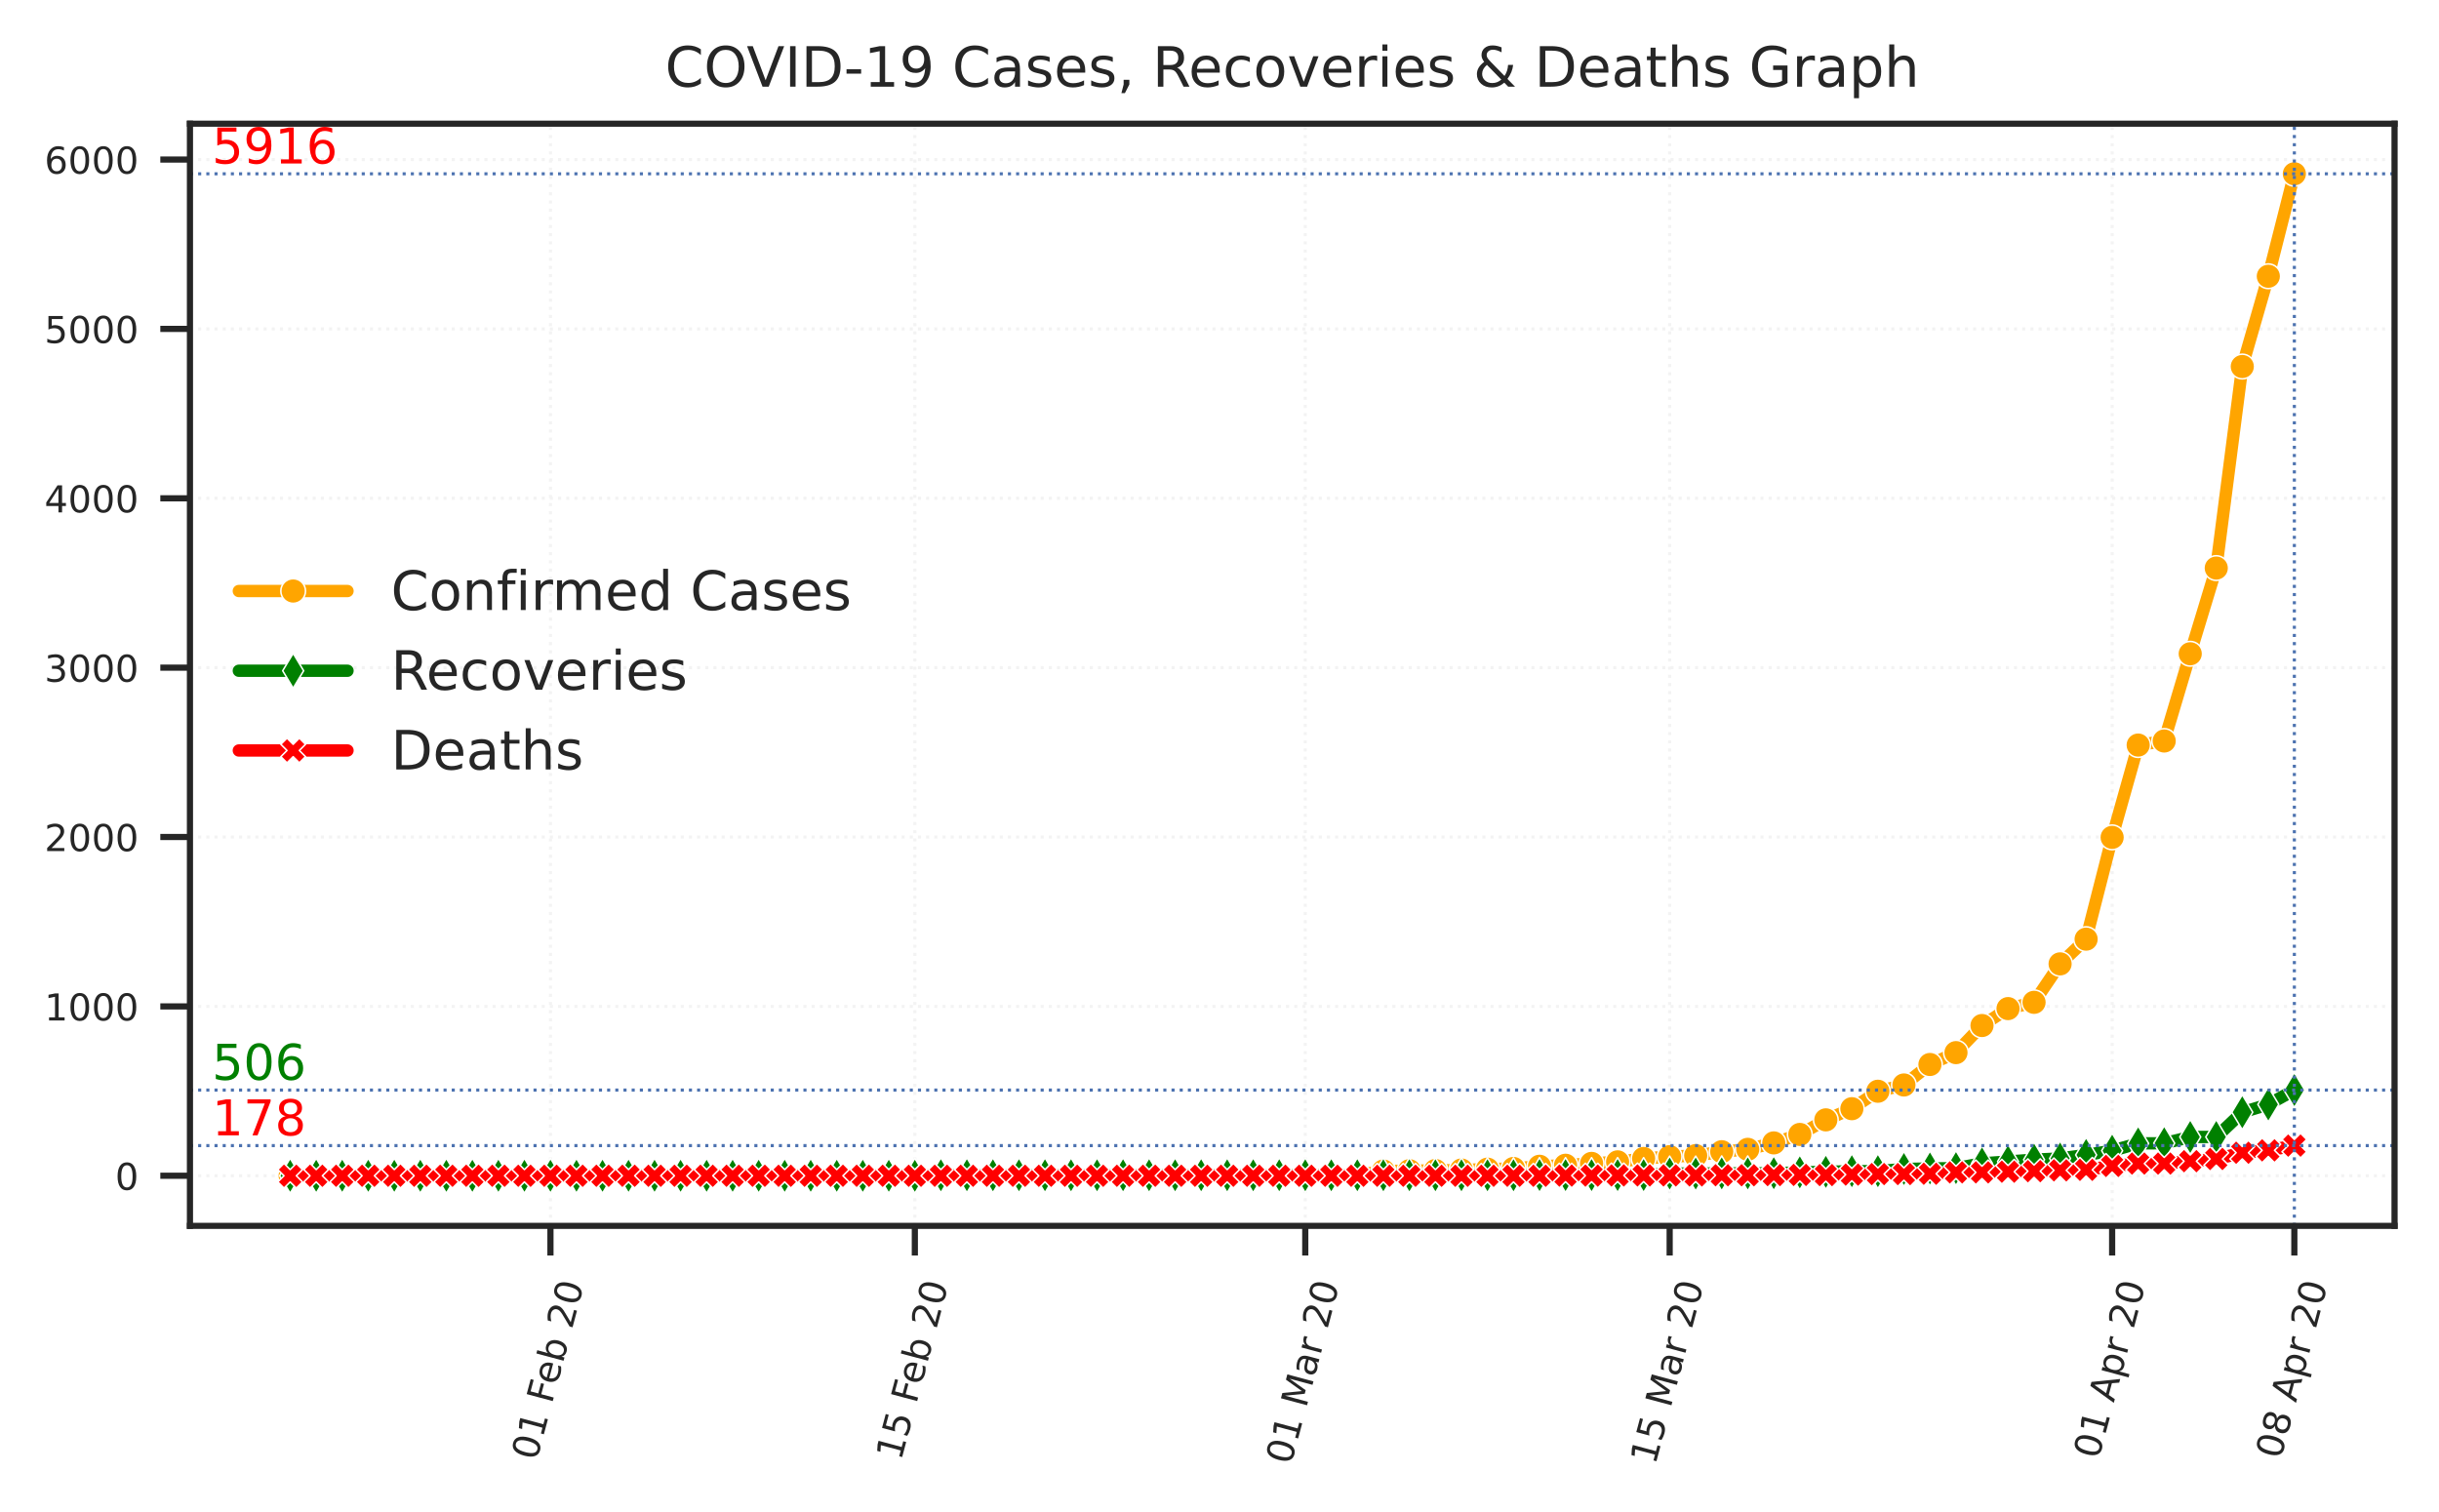 <?xml version="1.0" encoding="utf-8" standalone="no"?>
<!DOCTYPE svg PUBLIC "-//W3C//DTD SVG 1.1//EN"
  "http://www.w3.org/Graphics/SVG/1.1/DTD/svg11.dtd">
<!-- Created with matplotlib (https://matplotlib.org/) -->
<svg height="244.97pt" version="1.1" viewBox="0 0 395.09 244.97" width="395.09pt" xmlns="http://www.w3.org/2000/svg" xmlns:xlink="http://www.w3.org/1999/xlink">
 <defs>
  <style type="text/css">
*{stroke-linecap:butt;stroke-linejoin:round;}
  </style>
 </defs>
 <g id="figure_1">
  <g id="patch_1">
   <path d="M 0 244.97 
L 395.09 244.97 
L 395.09 0 
L 0 0 
z
" style="fill:#ffffff;"/>
  </g>
  <g id="axes_1">
   <g id="patch_2">
    <path d="M 30.77 198.599 
L 387.89 198.599 
L 387.89 20.039 
L 30.77 20.039 
z
" style="fill:#ffffff;"/>
   </g>
   <g id="matplotlib.axis_1">
    <g id="xtick_1">
     <g id="line2d_1">
      <path clip-path="url(#p8f1b45eaee)" d="M 89.166 198.599 
L 89.166 20.039 
" style="fill:none;stroke:#f3f3f3;stroke-dasharray:0.5,0.825;stroke-dashoffset:0;stroke-width:0.5;"/>
     </g>
     <g id="line2d_2">
      <defs>
       <path d="M 0 0 
L 0 4.8 
" id="m6c01d27779" style="stroke:#262626;"/>
      </defs>
      <g>
       <use style="fill:#262626;stroke:#262626;" x="89.166" xlink:href="#m6c01d27779" y="198.599"/>
      </g>
     </g>
     <g id="text_1">
      <!-- 01 Feb 20 -->
      <defs>
       <path d="M 31.781 66.406 
Q 24.172 66.406 20.328 58.906 
Q 16.5 51.422 16.5 36.375 
Q 16.5 21.391 20.328 13.891 
Q 24.172 6.391 31.781 6.391 
Q 39.453 6.391 43.281 13.891 
Q 47.125 21.391 47.125 36.375 
Q 47.125 51.422 43.281 58.906 
Q 39.453 66.406 31.781 66.406 
z
M 31.781 74.219 
Q 44.047 74.219 50.516 64.516 
Q 56.984 54.828 56.984 36.375 
Q 56.984 17.969 50.516 8.266 
Q 44.047 -1.422 31.781 -1.422 
Q 19.531 -1.422 13.062 8.266 
Q 6.594 17.969 6.594 36.375 
Q 6.594 54.828 13.062 64.516 
Q 19.531 74.219 31.781 74.219 
z
" id="DejaVuSans-48"/>
       <path d="M 12.406 8.297 
L 28.516 8.297 
L 28.516 63.922 
L 10.984 60.406 
L 10.984 69.391 
L 28.422 72.906 
L 38.281 72.906 
L 38.281 8.297 
L 54.391 8.297 
L 54.391 0 
L 12.406 0 
z
" id="DejaVuSans-49"/>
       <path id="DejaVuSans-32"/>
       <path d="M 9.812 72.906 
L 51.703 72.906 
L 51.703 64.594 
L 19.672 64.594 
L 19.672 43.109 
L 48.578 43.109 
L 48.578 34.812 
L 19.672 34.812 
L 19.672 0 
L 9.812 0 
z
" id="DejaVuSans-70"/>
       <path d="M 56.203 29.594 
L 56.203 25.203 
L 14.891 25.203 
Q 15.484 15.922 20.484 11.062 
Q 25.484 6.203 34.422 6.203 
Q 39.594 6.203 44.453 7.469 
Q 49.312 8.734 54.109 11.281 
L 54.109 2.781 
Q 49.266 0.734 44.188 -0.344 
Q 39.109 -1.422 33.891 -1.422 
Q 20.797 -1.422 13.156 6.188 
Q 5.516 13.812 5.516 26.812 
Q 5.516 40.234 12.766 48.109 
Q 20.016 56 32.328 56 
Q 43.359 56 49.781 48.891 
Q 56.203 41.797 56.203 29.594 
z
M 47.219 32.234 
Q 47.125 39.594 43.094 43.984 
Q 39.062 48.391 32.422 48.391 
Q 24.906 48.391 20.391 44.141 
Q 15.875 39.891 15.188 32.172 
z
" id="DejaVuSans-101"/>
       <path d="M 48.688 27.297 
Q 48.688 37.203 44.609 42.844 
Q 40.531 48.484 33.406 48.484 
Q 26.266 48.484 22.188 42.844 
Q 18.109 37.203 18.109 27.297 
Q 18.109 17.391 22.188 11.75 
Q 26.266 6.109 33.406 6.109 
Q 40.531 6.109 44.609 11.75 
Q 48.688 17.391 48.688 27.297 
z
M 18.109 46.391 
Q 20.953 51.266 25.266 53.625 
Q 29.594 56 35.594 56 
Q 45.562 56 51.781 48.094 
Q 58.016 40.188 58.016 27.297 
Q 58.016 14.406 51.781 6.484 
Q 45.562 -1.422 35.594 -1.422 
Q 29.594 -1.422 25.266 0.953 
Q 20.953 3.328 18.109 8.203 
L 18.109 0 
L 9.078 0 
L 9.078 75.984 
L 18.109 75.984 
z
" id="DejaVuSans-98"/>
       <path d="M 19.188 8.297 
L 53.609 8.297 
L 53.609 0 
L 7.328 0 
L 7.328 8.297 
Q 12.938 14.109 22.625 23.891 
Q 32.328 33.688 34.812 36.531 
Q 39.547 41.844 41.422 45.531 
Q 43.312 49.219 43.312 52.781 
Q 43.312 58.594 39.234 62.25 
Q 35.156 65.922 28.609 65.922 
Q 23.969 65.922 18.812 64.312 
Q 13.672 62.703 7.812 59.422 
L 7.812 69.391 
Q 13.766 71.781 18.938 73 
Q 24.125 74.219 28.422 74.219 
Q 39.75 74.219 46.484 68.547 
Q 53.219 62.891 53.219 53.422 
Q 53.219 48.922 51.531 44.891 
Q 49.859 40.875 45.406 35.406 
Q 44.188 33.984 37.641 27.219 
Q 31.109 20.453 19.188 8.297 
z
" id="DejaVuSans-50"/>
      </defs>
      <g style="fill:#262626;" transform="translate(86.921 236.772)rotate(-75)scale(0.06 -0.06)">
       <use xlink:href="#DejaVuSans-48"/>
       <use x="63.623" xlink:href="#DejaVuSans-49"/>
       <use x="127.246" xlink:href="#DejaVuSans-32"/>
       <use x="159.033" xlink:href="#DejaVuSans-70"/>
       <use x="211.053" xlink:href="#DejaVuSans-101"/>
       <use x="272.576" xlink:href="#DejaVuSans-98"/>
       <use x="336.053" xlink:href="#DejaVuSans-32"/>
       <use x="367.84" xlink:href="#DejaVuSans-50"/>
       <use x="431.463" xlink:href="#DejaVuSans-48"/>
      </g>
     </g>
    </g>
    <g id="xtick_2">
     <g id="line2d_3">
      <path clip-path="url(#p8f1b45eaee)" d="M 148.194 198.599 
L 148.194 20.039 
" style="fill:none;stroke:#f3f3f3;stroke-dasharray:0.5,0.825;stroke-dashoffset:0;stroke-width:0.5;"/>
     </g>
     <g id="line2d_4">
      <g>
       <use style="fill:#262626;stroke:#262626;" x="148.194" xlink:href="#m6c01d27779" y="198.599"/>
      </g>
     </g>
     <g id="text_2">
      <!-- 15 Feb 20 -->
      <defs>
       <path d="M 10.797 72.906 
L 49.516 72.906 
L 49.516 64.594 
L 19.828 64.594 
L 19.828 46.734 
Q 21.969 47.469 24.109 47.828 
Q 26.266 48.188 28.422 48.188 
Q 40.625 48.188 47.75 41.5 
Q 54.891 34.812 54.891 23.391 
Q 54.891 11.625 47.562 5.094 
Q 40.234 -1.422 26.906 -1.422 
Q 22.312 -1.422 17.547 -0.641 
Q 12.797 0.141 7.719 1.703 
L 7.719 11.625 
Q 12.109 9.234 16.797 8.062 
Q 21.484 6.891 26.703 6.891 
Q 35.156 6.891 40.078 11.328 
Q 45.016 15.766 45.016 23.391 
Q 45.016 31 40.078 35.438 
Q 35.156 39.891 26.703 39.891 
Q 22.75 39.891 18.812 39.016 
Q 14.891 38.141 10.797 36.281 
z
" id="DejaVuSans-53"/>
      </defs>
      <g style="fill:#262626;" transform="translate(145.949 236.772)rotate(-75)scale(0.06 -0.06)">
       <use xlink:href="#DejaVuSans-49"/>
       <use x="63.623" xlink:href="#DejaVuSans-53"/>
       <use x="127.246" xlink:href="#DejaVuSans-32"/>
       <use x="159.033" xlink:href="#DejaVuSans-70"/>
       <use x="211.053" xlink:href="#DejaVuSans-101"/>
       <use x="272.576" xlink:href="#DejaVuSans-98"/>
       <use x="336.053" xlink:href="#DejaVuSans-32"/>
       <use x="367.84" xlink:href="#DejaVuSans-50"/>
       <use x="431.463" xlink:href="#DejaVuSans-48"/>
      </g>
     </g>
    </g>
    <g id="xtick_3">
     <g id="line2d_5">
      <path clip-path="url(#p8f1b45eaee)" d="M 211.438 198.599 
L 211.438 20.039 
" style="fill:none;stroke:#f3f3f3;stroke-dasharray:0.5,0.825;stroke-dashoffset:0;stroke-width:0.5;"/>
     </g>
     <g id="line2d_6">
      <g>
       <use style="fill:#262626;stroke:#262626;" x="211.438" xlink:href="#m6c01d27779" y="198.599"/>
      </g>
     </g>
     <g id="text_3">
      <!-- 01 Mar 20 -->
      <defs>
       <path d="M 9.812 72.906 
L 24.516 72.906 
L 43.109 23.297 
L 61.812 72.906 
L 76.516 72.906 
L 76.516 0 
L 66.891 0 
L 66.891 64.016 
L 48.094 14.016 
L 38.188 14.016 
L 19.391 64.016 
L 19.391 0 
L 9.812 0 
z
" id="DejaVuSans-77"/>
       <path d="M 34.281 27.484 
Q 23.391 27.484 19.188 25 
Q 14.984 22.516 14.984 16.5 
Q 14.984 11.719 18.141 8.906 
Q 21.297 6.109 26.703 6.109 
Q 34.188 6.109 38.703 11.406 
Q 43.219 16.703 43.219 25.484 
L 43.219 27.484 
z
M 52.203 31.203 
L 52.203 0 
L 43.219 0 
L 43.219 8.297 
Q 40.141 3.328 35.547 0.953 
Q 30.953 -1.422 24.312 -1.422 
Q 15.922 -1.422 10.953 3.297 
Q 6 8.016 6 15.922 
Q 6 25.141 12.172 29.828 
Q 18.359 34.516 30.609 34.516 
L 43.219 34.516 
L 43.219 35.406 
Q 43.219 41.609 39.141 45 
Q 35.062 48.391 27.688 48.391 
Q 23 48.391 18.547 47.266 
Q 14.109 46.141 10.016 43.891 
L 10.016 52.203 
Q 14.938 54.109 19.578 55.047 
Q 24.219 56 28.609 56 
Q 40.484 56 46.344 49.844 
Q 52.203 43.703 52.203 31.203 
z
" id="DejaVuSans-97"/>
       <path d="M 41.109 46.297 
Q 39.594 47.172 37.812 47.578 
Q 36.031 48 33.891 48 
Q 26.266 48 22.188 43.047 
Q 18.109 38.094 18.109 28.812 
L 18.109 0 
L 9.078 0 
L 9.078 54.688 
L 18.109 54.688 
L 18.109 46.188 
Q 20.953 51.172 25.484 53.578 
Q 30.031 56 36.531 56 
Q 37.453 56 38.578 55.875 
Q 39.703 55.766 41.062 55.516 
z
" id="DejaVuSans-114"/>
      </defs>
      <g style="fill:#262626;" transform="translate(209.103 237.447)rotate(-75)scale(0.06 -0.06)">
       <use xlink:href="#DejaVuSans-48"/>
       <use x="63.623" xlink:href="#DejaVuSans-49"/>
       <use x="127.246" xlink:href="#DejaVuSans-32"/>
       <use x="159.033" xlink:href="#DejaVuSans-77"/>
       <use x="245.312" xlink:href="#DejaVuSans-97"/>
       <use x="306.592" xlink:href="#DejaVuSans-114"/>
       <use x="347.705" xlink:href="#DejaVuSans-32"/>
       <use x="379.492" xlink:href="#DejaVuSans-50"/>
       <use x="443.115" xlink:href="#DejaVuSans-48"/>
      </g>
     </g>
    </g>
    <g id="xtick_4">
     <g id="line2d_7">
      <path clip-path="url(#p8f1b45eaee)" d="M 270.466 198.599 
L 270.466 20.039 
" style="fill:none;stroke:#f3f3f3;stroke-dasharray:0.5,0.825;stroke-dashoffset:0;stroke-width:0.5;"/>
     </g>
     <g id="line2d_8">
      <g>
       <use style="fill:#262626;stroke:#262626;" x="270.466" xlink:href="#m6c01d27779" y="198.599"/>
      </g>
     </g>
     <g id="text_4">
      <!-- 15 Mar 20 -->
      <g style="fill:#262626;" transform="translate(268.131 237.447)rotate(-75)scale(0.06 -0.06)">
       <use xlink:href="#DejaVuSans-49"/>
       <use x="63.623" xlink:href="#DejaVuSans-53"/>
       <use x="127.246" xlink:href="#DejaVuSans-32"/>
       <use x="159.033" xlink:href="#DejaVuSans-77"/>
       <use x="245.312" xlink:href="#DejaVuSans-97"/>
       <use x="306.592" xlink:href="#DejaVuSans-114"/>
       <use x="347.705" xlink:href="#DejaVuSans-32"/>
       <use x="379.492" xlink:href="#DejaVuSans-50"/>
       <use x="443.115" xlink:href="#DejaVuSans-48"/>
      </g>
     </g>
    </g>
    <g id="xtick_5">
     <g id="line2d_9">
      <path clip-path="url(#p8f1b45eaee)" d="M 342.143 198.599 
L 342.143 20.039 
" style="fill:none;stroke:#f3f3f3;stroke-dasharray:0.5,0.825;stroke-dashoffset:0;stroke-width:0.5;"/>
     </g>
     <g id="line2d_10">
      <g>
       <use style="fill:#262626;stroke:#262626;" x="342.143" xlink:href="#m6c01d27779" y="198.599"/>
      </g>
     </g>
     <g id="text_5">
      <!-- 01 Apr 20 -->
      <defs>
       <path d="M 34.188 63.188 
L 20.797 26.906 
L 47.609 26.906 
z
M 28.609 72.906 
L 39.797 72.906 
L 67.578 0 
L 57.328 0 
L 50.688 18.703 
L 17.828 18.703 
L 11.188 0 
L 0.781 0 
z
" id="DejaVuSans-65"/>
       <path d="M 18.109 8.203 
L 18.109 -20.797 
L 9.078 -20.797 
L 9.078 54.688 
L 18.109 54.688 
L 18.109 46.391 
Q 20.953 51.266 25.266 53.625 
Q 29.594 56 35.594 56 
Q 45.562 56 51.781 48.094 
Q 58.016 40.188 58.016 27.297 
Q 58.016 14.406 51.781 6.484 
Q 45.562 -1.422 35.594 -1.422 
Q 29.594 -1.422 25.266 0.953 
Q 20.953 3.328 18.109 8.203 
z
M 48.688 27.297 
Q 48.688 37.203 44.609 42.844 
Q 40.531 48.484 33.406 48.484 
Q 26.266 48.484 22.188 42.844 
Q 18.109 37.203 18.109 27.297 
Q 18.109 17.391 22.188 11.75 
Q 26.266 6.109 33.406 6.109 
Q 40.531 6.109 44.609 11.75 
Q 48.688 17.391 48.688 27.297 
z
" id="DejaVuSans-112"/>
      </defs>
      <g style="fill:#262626;" transform="translate(339.93 236.538)rotate(-75)scale(0.06 -0.06)">
       <use xlink:href="#DejaVuSans-48"/>
       <use x="63.623" xlink:href="#DejaVuSans-49"/>
       <use x="127.246" xlink:href="#DejaVuSans-32"/>
       <use x="159.033" xlink:href="#DejaVuSans-65"/>
       <use x="227.441" xlink:href="#DejaVuSans-112"/>
       <use x="290.918" xlink:href="#DejaVuSans-114"/>
       <use x="332.031" xlink:href="#DejaVuSans-32"/>
       <use x="363.818" xlink:href="#DejaVuSans-50"/>
       <use x="427.441" xlink:href="#DejaVuSans-48"/>
      </g>
     </g>
    </g>
    <g id="xtick_6">
     <g id="line2d_11">
      <path clip-path="url(#p8f1b45eaee)" d="M 371.657 198.599 
L 371.657 20.039 
" style="fill:none;stroke:#f3f3f3;stroke-dasharray:0.5,0.825;stroke-dashoffset:0;stroke-width:0.5;"/>
     </g>
     <g id="line2d_12">
      <g>
       <use style="fill:#262626;stroke:#262626;" x="371.657" xlink:href="#m6c01d27779" y="198.599"/>
      </g>
     </g>
     <g id="text_6">
      <!-- 08 Apr 20 -->
      <defs>
       <path d="M 31.781 34.625 
Q 24.75 34.625 20.719 30.859 
Q 16.703 27.094 16.703 20.516 
Q 16.703 13.922 20.719 10.156 
Q 24.75 6.391 31.781 6.391 
Q 38.812 6.391 42.859 10.172 
Q 46.922 13.969 46.922 20.516 
Q 46.922 27.094 42.891 30.859 
Q 38.875 34.625 31.781 34.625 
z
M 21.922 38.812 
Q 15.578 40.375 12.031 44.719 
Q 8.5 49.078 8.5 55.328 
Q 8.5 64.062 14.719 69.141 
Q 20.953 74.219 31.781 74.219 
Q 42.672 74.219 48.875 69.141 
Q 55.078 64.062 55.078 55.328 
Q 55.078 49.078 51.531 44.719 
Q 48 40.375 41.703 38.812 
Q 48.828 37.156 52.797 32.312 
Q 56.781 27.484 56.781 20.516 
Q 56.781 9.906 50.312 4.234 
Q 43.844 -1.422 31.781 -1.422 
Q 19.734 -1.422 13.25 4.234 
Q 6.781 9.906 6.781 20.516 
Q 6.781 27.484 10.781 32.312 
Q 14.797 37.156 21.922 38.812 
z
M 18.312 54.391 
Q 18.312 48.734 21.844 45.562 
Q 25.391 42.391 31.781 42.391 
Q 38.141 42.391 41.719 45.562 
Q 45.312 48.734 45.312 54.391 
Q 45.312 60.062 41.719 63.234 
Q 38.141 66.406 31.781 66.406 
Q 25.391 66.406 21.844 63.234 
Q 18.312 60.062 18.312 54.391 
z
" id="DejaVuSans-56"/>
      </defs>
      <g style="fill:#262626;" transform="translate(369.444 236.538)rotate(-75)scale(0.06 -0.06)">
       <use xlink:href="#DejaVuSans-48"/>
       <use x="63.623" xlink:href="#DejaVuSans-56"/>
       <use x="127.246" xlink:href="#DejaVuSans-32"/>
       <use x="159.033" xlink:href="#DejaVuSans-65"/>
       <use x="227.441" xlink:href="#DejaVuSans-112"/>
       <use x="290.918" xlink:href="#DejaVuSans-114"/>
       <use x="332.031" xlink:href="#DejaVuSans-32"/>
       <use x="363.818" xlink:href="#DejaVuSans-50"/>
       <use x="427.441" xlink:href="#DejaVuSans-48"/>
      </g>
     </g>
    </g>
   </g>
   <g id="matplotlib.axis_2">
    <g id="ytick_1">
     <g id="line2d_13">
      <path clip-path="url(#p8f1b45eaee)" d="M 30.77 190.482 
L 387.89 190.482 
" style="fill:none;stroke:#f3f3f3;stroke-dasharray:0.5,0.825;stroke-dashoffset:0;stroke-width:0.5;"/>
     </g>
     <g id="line2d_14">
      <defs>
       <path d="M 0 0 
L -4.8 0 
" id="ma74f0856d9" style="stroke:#262626;"/>
      </defs>
      <g>
       <use style="fill:#262626;stroke:#262626;" x="30.77" xlink:href="#ma74f0856d9" y="190.482"/>
      </g>
     </g>
     <g id="text_7">
      <!-- 0 -->
      <g style="fill:#262626;" transform="translate(18.652 192.762)scale(0.06 -0.06)">
       <use xlink:href="#DejaVuSans-48"/>
      </g>
     </g>
    </g>
    <g id="ytick_2">
     <g id="line2d_15">
      <path clip-path="url(#p8f1b45eaee)" d="M 30.77 163.044 
L 387.89 163.044 
" style="fill:none;stroke:#f3f3f3;stroke-dasharray:0.5,0.825;stroke-dashoffset:0;stroke-width:0.5;"/>
     </g>
     <g id="line2d_16">
      <g>
       <use style="fill:#262626;stroke:#262626;" x="30.77" xlink:href="#ma74f0856d9" y="163.044"/>
      </g>
     </g>
     <g id="text_8">
      <!-- 1000 -->
      <g style="fill:#262626;" transform="translate(7.2 165.323)scale(0.06 -0.06)">
       <use xlink:href="#DejaVuSans-49"/>
       <use x="63.623" xlink:href="#DejaVuSans-48"/>
       <use x="127.246" xlink:href="#DejaVuSans-48"/>
       <use x="190.869" xlink:href="#DejaVuSans-48"/>
      </g>
     </g>
    </g>
    <g id="ytick_3">
     <g id="line2d_17">
      <path clip-path="url(#p8f1b45eaee)" d="M 30.77 135.605 
L 387.89 135.605 
" style="fill:none;stroke:#f3f3f3;stroke-dasharray:0.5,0.825;stroke-dashoffset:0;stroke-width:0.5;"/>
     </g>
     <g id="line2d_18">
      <g>
       <use style="fill:#262626;stroke:#262626;" x="30.77" xlink:href="#ma74f0856d9" y="135.605"/>
      </g>
     </g>
     <g id="text_9">
      <!-- 2000 -->
      <g style="fill:#262626;" transform="translate(7.2 137.884)scale(0.06 -0.06)">
       <use xlink:href="#DejaVuSans-50"/>
       <use x="63.623" xlink:href="#DejaVuSans-48"/>
       <use x="127.246" xlink:href="#DejaVuSans-48"/>
       <use x="190.869" xlink:href="#DejaVuSans-48"/>
      </g>
     </g>
    </g>
    <g id="ytick_4">
     <g id="line2d_19">
      <path clip-path="url(#p8f1b45eaee)" d="M 30.77 108.166 
L 387.89 108.166 
" style="fill:none;stroke:#f3f3f3;stroke-dasharray:0.5,0.825;stroke-dashoffset:0;stroke-width:0.5;"/>
     </g>
     <g id="line2d_20">
      <g>
       <use style="fill:#262626;stroke:#262626;" x="30.77" xlink:href="#ma74f0856d9" y="108.166"/>
      </g>
     </g>
     <g id="text_10">
      <!-- 3000 -->
      <defs>
       <path d="M 40.578 39.312 
Q 47.656 37.797 51.625 33 
Q 55.609 28.219 55.609 21.188 
Q 55.609 10.406 48.188 4.484 
Q 40.766 -1.422 27.094 -1.422 
Q 22.516 -1.422 17.656 -0.516 
Q 12.797 0.391 7.625 2.203 
L 7.625 11.719 
Q 11.719 9.328 16.594 8.109 
Q 21.484 6.891 26.812 6.891 
Q 36.078 6.891 40.938 10.547 
Q 45.797 14.203 45.797 21.188 
Q 45.797 27.641 41.281 31.266 
Q 36.766 34.906 28.719 34.906 
L 20.219 34.906 
L 20.219 43.016 
L 29.109 43.016 
Q 36.375 43.016 40.234 45.922 
Q 44.094 48.828 44.094 54.297 
Q 44.094 59.906 40.109 62.906 
Q 36.141 65.922 28.719 65.922 
Q 24.656 65.922 20.016 65.031 
Q 15.375 64.156 9.812 62.312 
L 9.812 71.094 
Q 15.438 72.656 20.344 73.438 
Q 25.25 74.219 29.594 74.219 
Q 40.828 74.219 47.359 69.109 
Q 53.906 64.016 53.906 55.328 
Q 53.906 49.266 50.438 45.094 
Q 46.969 40.922 40.578 39.312 
z
" id="DejaVuSans-51"/>
      </defs>
      <g style="fill:#262626;" transform="translate(7.2 110.446)scale(0.06 -0.06)">
       <use xlink:href="#DejaVuSans-51"/>
       <use x="63.623" xlink:href="#DejaVuSans-48"/>
       <use x="127.246" xlink:href="#DejaVuSans-48"/>
       <use x="190.869" xlink:href="#DejaVuSans-48"/>
      </g>
     </g>
    </g>
    <g id="ytick_5">
     <g id="line2d_21">
      <path clip-path="url(#p8f1b45eaee)" d="M 30.77 80.727 
L 387.89 80.727 
" style="fill:none;stroke:#f3f3f3;stroke-dasharray:0.5,0.825;stroke-dashoffset:0;stroke-width:0.5;"/>
     </g>
     <g id="line2d_22">
      <g>
       <use style="fill:#262626;stroke:#262626;" x="30.77" xlink:href="#ma74f0856d9" y="80.727"/>
      </g>
     </g>
     <g id="text_11">
      <!-- 4000 -->
      <defs>
       <path d="M 37.797 64.312 
L 12.891 25.391 
L 37.797 25.391 
z
M 35.203 72.906 
L 47.609 72.906 
L 47.609 25.391 
L 58.016 25.391 
L 58.016 17.188 
L 47.609 17.188 
L 47.609 0 
L 37.797 0 
L 37.797 17.188 
L 4.891 17.188 
L 4.891 26.703 
z
" id="DejaVuSans-52"/>
      </defs>
      <g style="fill:#262626;" transform="translate(7.2 83.007)scale(0.06 -0.06)">
       <use xlink:href="#DejaVuSans-52"/>
       <use x="63.623" xlink:href="#DejaVuSans-48"/>
       <use x="127.246" xlink:href="#DejaVuSans-48"/>
       <use x="190.869" xlink:href="#DejaVuSans-48"/>
      </g>
     </g>
    </g>
    <g id="ytick_6">
     <g id="line2d_23">
      <path clip-path="url(#p8f1b45eaee)" d="M 30.77 53.289 
L 387.89 53.289 
" style="fill:none;stroke:#f3f3f3;stroke-dasharray:0.5,0.825;stroke-dashoffset:0;stroke-width:0.5;"/>
     </g>
     <g id="line2d_24">
      <g>
       <use style="fill:#262626;stroke:#262626;" x="30.77" xlink:href="#ma74f0856d9" y="53.289"/>
      </g>
     </g>
     <g id="text_12">
      <!-- 5000 -->
      <g style="fill:#262626;" transform="translate(7.2 55.568)scale(0.06 -0.06)">
       <use xlink:href="#DejaVuSans-53"/>
       <use x="63.623" xlink:href="#DejaVuSans-48"/>
       <use x="127.246" xlink:href="#DejaVuSans-48"/>
       <use x="190.869" xlink:href="#DejaVuSans-48"/>
      </g>
     </g>
    </g>
    <g id="ytick_7">
     <g id="line2d_25">
      <path clip-path="url(#p8f1b45eaee)" d="M 30.77 25.85 
L 387.89 25.85 
" style="fill:none;stroke:#f3f3f3;stroke-dasharray:0.5,0.825;stroke-dashoffset:0;stroke-width:0.5;"/>
     </g>
     <g id="line2d_26">
      <g>
       <use style="fill:#262626;stroke:#262626;" x="30.77" xlink:href="#ma74f0856d9" y="25.85"/>
      </g>
     </g>
     <g id="text_13">
      <!-- 6000 -->
      <defs>
       <path d="M 33.016 40.375 
Q 26.375 40.375 22.484 35.828 
Q 18.609 31.297 18.609 23.391 
Q 18.609 15.531 22.484 10.953 
Q 26.375 6.391 33.016 6.391 
Q 39.656 6.391 43.531 10.953 
Q 47.406 15.531 47.406 23.391 
Q 47.406 31.297 43.531 35.828 
Q 39.656 40.375 33.016 40.375 
z
M 52.594 71.297 
L 52.594 62.312 
Q 48.875 64.062 45.094 64.984 
Q 41.312 65.922 37.594 65.922 
Q 27.828 65.922 22.672 59.328 
Q 17.531 52.734 16.797 39.406 
Q 19.672 43.656 24.016 45.922 
Q 28.375 48.188 33.594 48.188 
Q 44.578 48.188 50.953 41.516 
Q 57.328 34.859 57.328 23.391 
Q 57.328 12.156 50.688 5.359 
Q 44.047 -1.422 33.016 -1.422 
Q 20.359 -1.422 13.672 8.266 
Q 6.984 17.969 6.984 36.375 
Q 6.984 53.656 15.188 63.938 
Q 23.391 74.219 37.203 74.219 
Q 40.922 74.219 44.703 73.484 
Q 48.484 72.75 52.594 71.297 
z
" id="DejaVuSans-54"/>
      </defs>
      <g style="fill:#262626;" transform="translate(7.2 28.13)scale(0.06 -0.06)">
       <use xlink:href="#DejaVuSans-54"/>
       <use x="63.623" xlink:href="#DejaVuSans-48"/>
       <use x="127.246" xlink:href="#DejaVuSans-48"/>
       <use x="190.869" xlink:href="#DejaVuSans-48"/>
      </g>
     </g>
    </g>
   </g>
   <g id="line2d_27">
    <path clip-path="url(#p8f1b45eaee)" d="M 47.003 190.482 
L 51.219 190.482 
L 55.435 190.482 
L 59.652 190.482 
L 63.868 190.482 
L 68.084 190.482 
L 72.3 190.482 
L 76.517 190.482 
L 80.733 190.455 
L 84.949 190.455 
L 89.166 190.455 
L 93.382 190.427 
L 97.598 190.4 
L 101.815 190.4 
L 106.031 190.4 
L 110.247 190.4 
L 114.463 190.4 
L 118.68 190.4 
L 122.896 190.4 
L 127.112 190.4 
L 131.329 190.4 
L 135.545 190.4 
L 139.761 190.4 
L 143.977 190.4 
L 148.194 190.4 
L 152.41 190.4 
L 156.626 190.4 
L 160.843 190.4 
L 165.059 190.4 
L 169.275 190.4 
L 173.492 190.4 
L 177.708 190.4 
L 181.924 190.4 
L 186.14 190.4 
L 190.357 190.4 
L 194.573 190.4 
L 198.789 190.4 
L 203.006 190.4 
L 207.222 190.4 
L 211.438 190.4 
L 215.654 190.345 
L 219.871 190.345 
L 224.087 189.714 
L 228.303 189.659 
L 232.52 189.632 
L 236.736 189.549 
L 240.952 189.412 
L 245.168 189.302 
L 249.385 188.946 
L 253.601 188.781 
L 257.817 188.479 
L 262.034 188.232 
L 266.25 187.683 
L 270.466 187.382 
L 274.683 187.217 
L 278.899 186.586 
L 283.115 186.202 
L 287.331 185.159 
L 291.548 183.787 
L 295.764 181.427 
L 299.98 179.617 
L 304.197 176.79 
L 308.413 175.775 
L 312.629 172.455 
L 316.845 170.534 
L 321.062 166.144 
L 325.278 163.4 
L 329.494 162.385 
L 333.711 156.156 
L 337.927 152.15 
L 342.143 135.66 
L 346.36 120.706 
L 350.576 120.047 
L 354.792 105.916 
L 359.008 92.032 
L 363.225 59.38 
L 367.441 44.755 
L 371.657 28.155 
" style="fill:none;stroke:#ffa500;stroke-linecap:round;stroke-width:2;"/>
    <defs>
     <path d="M 0 2 
C 0.53 2 1.039 1.789 1.414 1.414 
C 1.789 1.039 2 0.53 2 0 
C 2 -0.53 1.789 -1.039 1.414 -1.414 
C 1.039 -1.789 0.53 -2 0 -2 
C -0.53 -2 -1.039 -1.789 -1.414 -1.414 
C -1.789 -1.039 -2 -0.53 -2 0 
C -2 0.53 -1.789 1.039 -1.414 1.414 
C -1.039 1.789 -0.53 2 0 2 
z
" id="ma318b05556" style="stroke:#ffffff;stroke-width:0.25;"/>
    </defs>
    <g clip-path="url(#p8f1b45eaee)">
     <use style="fill:#ffa500;stroke:#ffffff;stroke-width:0.25;" x="47.003" xlink:href="#ma318b05556" y="190.482"/>
     <use style="fill:#ffa500;stroke:#ffffff;stroke-width:0.25;" x="51.219" xlink:href="#ma318b05556" y="190.482"/>
     <use style="fill:#ffa500;stroke:#ffffff;stroke-width:0.25;" x="55.435" xlink:href="#ma318b05556" y="190.482"/>
     <use style="fill:#ffa500;stroke:#ffffff;stroke-width:0.25;" x="59.652" xlink:href="#ma318b05556" y="190.482"/>
     <use style="fill:#ffa500;stroke:#ffffff;stroke-width:0.25;" x="63.868" xlink:href="#ma318b05556" y="190.482"/>
     <use style="fill:#ffa500;stroke:#ffffff;stroke-width:0.25;" x="68.084" xlink:href="#ma318b05556" y="190.482"/>
     <use style="fill:#ffa500;stroke:#ffffff;stroke-width:0.25;" x="72.3" xlink:href="#ma318b05556" y="190.482"/>
     <use style="fill:#ffa500;stroke:#ffffff;stroke-width:0.25;" x="76.517" xlink:href="#ma318b05556" y="190.482"/>
     <use style="fill:#ffa500;stroke:#ffffff;stroke-width:0.25;" x="80.733" xlink:href="#ma318b05556" y="190.455"/>
     <use style="fill:#ffa500;stroke:#ffffff;stroke-width:0.25;" x="84.949" xlink:href="#ma318b05556" y="190.455"/>
     <use style="fill:#ffa500;stroke:#ffffff;stroke-width:0.25;" x="89.166" xlink:href="#ma318b05556" y="190.455"/>
     <use style="fill:#ffa500;stroke:#ffffff;stroke-width:0.25;" x="93.382" xlink:href="#ma318b05556" y="190.427"/>
     <use style="fill:#ffa500;stroke:#ffffff;stroke-width:0.25;" x="97.598" xlink:href="#ma318b05556" y="190.4"/>
     <use style="fill:#ffa500;stroke:#ffffff;stroke-width:0.25;" x="101.815" xlink:href="#ma318b05556" y="190.4"/>
     <use style="fill:#ffa500;stroke:#ffffff;stroke-width:0.25;" x="106.031" xlink:href="#ma318b05556" y="190.4"/>
     <use style="fill:#ffa500;stroke:#ffffff;stroke-width:0.25;" x="110.247" xlink:href="#ma318b05556" y="190.4"/>
     <use style="fill:#ffa500;stroke:#ffffff;stroke-width:0.25;" x="114.463" xlink:href="#ma318b05556" y="190.4"/>
     <use style="fill:#ffa500;stroke:#ffffff;stroke-width:0.25;" x="118.68" xlink:href="#ma318b05556" y="190.4"/>
     <use style="fill:#ffa500;stroke:#ffffff;stroke-width:0.25;" x="122.896" xlink:href="#ma318b05556" y="190.4"/>
     <use style="fill:#ffa500;stroke:#ffffff;stroke-width:0.25;" x="127.112" xlink:href="#ma318b05556" y="190.4"/>
     <use style="fill:#ffa500;stroke:#ffffff;stroke-width:0.25;" x="131.329" xlink:href="#ma318b05556" y="190.4"/>
     <use style="fill:#ffa500;stroke:#ffffff;stroke-width:0.25;" x="135.545" xlink:href="#ma318b05556" y="190.4"/>
     <use style="fill:#ffa500;stroke:#ffffff;stroke-width:0.25;" x="139.761" xlink:href="#ma318b05556" y="190.4"/>
     <use style="fill:#ffa500;stroke:#ffffff;stroke-width:0.25;" x="143.977" xlink:href="#ma318b05556" y="190.4"/>
     <use style="fill:#ffa500;stroke:#ffffff;stroke-width:0.25;" x="148.194" xlink:href="#ma318b05556" y="190.4"/>
     <use style="fill:#ffa500;stroke:#ffffff;stroke-width:0.25;" x="152.41" xlink:href="#ma318b05556" y="190.4"/>
     <use style="fill:#ffa500;stroke:#ffffff;stroke-width:0.25;" x="156.626" xlink:href="#ma318b05556" y="190.4"/>
     <use style="fill:#ffa500;stroke:#ffffff;stroke-width:0.25;" x="160.843" xlink:href="#ma318b05556" y="190.4"/>
     <use style="fill:#ffa500;stroke:#ffffff;stroke-width:0.25;" x="165.059" xlink:href="#ma318b05556" y="190.4"/>
     <use style="fill:#ffa500;stroke:#ffffff;stroke-width:0.25;" x="169.275" xlink:href="#ma318b05556" y="190.4"/>
     <use style="fill:#ffa500;stroke:#ffffff;stroke-width:0.25;" x="173.492" xlink:href="#ma318b05556" y="190.4"/>
     <use style="fill:#ffa500;stroke:#ffffff;stroke-width:0.25;" x="177.708" xlink:href="#ma318b05556" y="190.4"/>
     <use style="fill:#ffa500;stroke:#ffffff;stroke-width:0.25;" x="181.924" xlink:href="#ma318b05556" y="190.4"/>
     <use style="fill:#ffa500;stroke:#ffffff;stroke-width:0.25;" x="186.14" xlink:href="#ma318b05556" y="190.4"/>
     <use style="fill:#ffa500;stroke:#ffffff;stroke-width:0.25;" x="190.357" xlink:href="#ma318b05556" y="190.4"/>
     <use style="fill:#ffa500;stroke:#ffffff;stroke-width:0.25;" x="194.573" xlink:href="#ma318b05556" y="190.4"/>
     <use style="fill:#ffa500;stroke:#ffffff;stroke-width:0.25;" x="198.789" xlink:href="#ma318b05556" y="190.4"/>
     <use style="fill:#ffa500;stroke:#ffffff;stroke-width:0.25;" x="203.006" xlink:href="#ma318b05556" y="190.4"/>
     <use style="fill:#ffa500;stroke:#ffffff;stroke-width:0.25;" x="207.222" xlink:href="#ma318b05556" y="190.4"/>
     <use style="fill:#ffa500;stroke:#ffffff;stroke-width:0.25;" x="211.438" xlink:href="#ma318b05556" y="190.4"/>
     <use style="fill:#ffa500;stroke:#ffffff;stroke-width:0.25;" x="215.654" xlink:href="#ma318b05556" y="190.345"/>
     <use style="fill:#ffa500;stroke:#ffffff;stroke-width:0.25;" x="219.871" xlink:href="#ma318b05556" y="190.345"/>
     <use style="fill:#ffa500;stroke:#ffffff;stroke-width:0.25;" x="224.087" xlink:href="#ma318b05556" y="189.714"/>
     <use style="fill:#ffa500;stroke:#ffffff;stroke-width:0.25;" x="228.303" xlink:href="#ma318b05556" y="189.659"/>
     <use style="fill:#ffa500;stroke:#ffffff;stroke-width:0.25;" x="232.52" xlink:href="#ma318b05556" y="189.632"/>
     <use style="fill:#ffa500;stroke:#ffffff;stroke-width:0.25;" x="236.736" xlink:href="#ma318b05556" y="189.549"/>
     <use style="fill:#ffa500;stroke:#ffffff;stroke-width:0.25;" x="240.952" xlink:href="#ma318b05556" y="189.412"/>
     <use style="fill:#ffa500;stroke:#ffffff;stroke-width:0.25;" x="245.168" xlink:href="#ma318b05556" y="189.302"/>
     <use style="fill:#ffa500;stroke:#ffffff;stroke-width:0.25;" x="249.385" xlink:href="#ma318b05556" y="188.946"/>
     <use style="fill:#ffa500;stroke:#ffffff;stroke-width:0.25;" x="253.601" xlink:href="#ma318b05556" y="188.781"/>
     <use style="fill:#ffa500;stroke:#ffffff;stroke-width:0.25;" x="257.817" xlink:href="#ma318b05556" y="188.479"/>
     <use style="fill:#ffa500;stroke:#ffffff;stroke-width:0.25;" x="262.034" xlink:href="#ma318b05556" y="188.232"/>
     <use style="fill:#ffa500;stroke:#ffffff;stroke-width:0.25;" x="266.25" xlink:href="#ma318b05556" y="187.683"/>
     <use style="fill:#ffa500;stroke:#ffffff;stroke-width:0.25;" x="270.466" xlink:href="#ma318b05556" y="187.382"/>
     <use style="fill:#ffa500;stroke:#ffffff;stroke-width:0.25;" x="274.683" xlink:href="#ma318b05556" y="187.217"/>
     <use style="fill:#ffa500;stroke:#ffffff;stroke-width:0.25;" x="278.899" xlink:href="#ma318b05556" y="186.586"/>
     <use style="fill:#ffa500;stroke:#ffffff;stroke-width:0.25;" x="283.115" xlink:href="#ma318b05556" y="186.202"/>
     <use style="fill:#ffa500;stroke:#ffffff;stroke-width:0.25;" x="287.331" xlink:href="#ma318b05556" y="185.159"/>
     <use style="fill:#ffa500;stroke:#ffffff;stroke-width:0.25;" x="291.548" xlink:href="#ma318b05556" y="183.787"/>
     <use style="fill:#ffa500;stroke:#ffffff;stroke-width:0.25;" x="295.764" xlink:href="#ma318b05556" y="181.427"/>
     <use style="fill:#ffa500;stroke:#ffffff;stroke-width:0.25;" x="299.98" xlink:href="#ma318b05556" y="179.617"/>
     <use style="fill:#ffa500;stroke:#ffffff;stroke-width:0.25;" x="304.197" xlink:href="#ma318b05556" y="176.79"/>
     <use style="fill:#ffa500;stroke:#ffffff;stroke-width:0.25;" x="308.413" xlink:href="#ma318b05556" y="175.775"/>
     <use style="fill:#ffa500;stroke:#ffffff;stroke-width:0.25;" x="312.629" xlink:href="#ma318b05556" y="172.455"/>
     <use style="fill:#ffa500;stroke:#ffffff;stroke-width:0.25;" x="316.845" xlink:href="#ma318b05556" y="170.534"/>
     <use style="fill:#ffa500;stroke:#ffffff;stroke-width:0.25;" x="321.062" xlink:href="#ma318b05556" y="166.144"/>
     <use style="fill:#ffa500;stroke:#ffffff;stroke-width:0.25;" x="325.278" xlink:href="#ma318b05556" y="163.4"/>
     <use style="fill:#ffa500;stroke:#ffffff;stroke-width:0.25;" x="329.494" xlink:href="#ma318b05556" y="162.385"/>
     <use style="fill:#ffa500;stroke:#ffffff;stroke-width:0.25;" x="333.711" xlink:href="#ma318b05556" y="156.156"/>
     <use style="fill:#ffa500;stroke:#ffffff;stroke-width:0.25;" x="337.927" xlink:href="#ma318b05556" y="152.15"/>
     <use style="fill:#ffa500;stroke:#ffffff;stroke-width:0.25;" x="342.143" xlink:href="#ma318b05556" y="135.66"/>
     <use style="fill:#ffa500;stroke:#ffffff;stroke-width:0.25;" x="346.36" xlink:href="#ma318b05556" y="120.706"/>
     <use style="fill:#ffa500;stroke:#ffffff;stroke-width:0.25;" x="350.576" xlink:href="#ma318b05556" y="120.047"/>
     <use style="fill:#ffa500;stroke:#ffffff;stroke-width:0.25;" x="354.792" xlink:href="#ma318b05556" y="105.916"/>
     <use style="fill:#ffa500;stroke:#ffffff;stroke-width:0.25;" x="359.008" xlink:href="#ma318b05556" y="92.032"/>
     <use style="fill:#ffa500;stroke:#ffffff;stroke-width:0.25;" x="363.225" xlink:href="#ma318b05556" y="59.38"/>
     <use style="fill:#ffa500;stroke:#ffffff;stroke-width:0.25;" x="367.441" xlink:href="#ma318b05556" y="44.755"/>
     <use style="fill:#ffa500;stroke:#ffffff;stroke-width:0.25;" x="371.657" xlink:href="#ma318b05556" y="28.155"/>
    </g>
   </g>
   <g id="line2d_28">
    <path clip-path="url(#p8f1b45eaee)" d="M 47.003 190.482 
L 51.219 190.482 
L 55.435 190.482 
L 59.652 190.482 
L 63.868 190.482 
L 68.084 190.482 
L 72.3 190.482 
L 76.517 190.482 
L 80.733 190.482 
L 84.949 190.482 
L 89.166 190.482 
L 93.382 190.482 
L 97.598 190.482 
L 101.815 190.482 
L 106.031 190.482 
L 110.247 190.482 
L 114.463 190.482 
L 118.68 190.482 
L 122.896 190.482 
L 127.112 190.482 
L 131.329 190.482 
L 135.545 190.482 
L 139.761 190.482 
L 143.977 190.482 
L 148.194 190.482 
L 152.41 190.4 
L 156.626 190.4 
L 160.843 190.4 
L 165.059 190.4 
L 169.275 190.4 
L 173.492 190.4 
L 177.708 190.4 
L 181.924 190.4 
L 186.14 190.4 
L 190.357 190.4 
L 194.573 190.4 
L 198.789 190.4 
L 203.006 190.4 
L 207.222 190.4 
L 211.438 190.4 
L 215.654 190.4 
L 219.871 190.4 
L 224.087 190.4 
L 228.303 190.4 
L 232.52 190.4 
L 236.736 190.4 
L 240.952 190.4 
L 245.168 190.4 
L 249.385 190.372 
L 253.601 190.372 
L 257.817 190.372 
L 262.034 190.372 
L 266.25 190.372 
L 270.466 190.126 
L 274.683 190.126 
L 278.899 190.098 
L 283.115 190.098 
L 287.331 190.071 
L 291.548 189.933 
L 295.764 189.851 
L 299.98 189.741 
L 304.197 189.741 
L 308.413 189.385 
L 312.629 189.302 
L 316.845 189.247 
L 321.062 188.479 
L 325.278 188.177 
L 329.494 187.876 
L 333.711 187.683 
L 337.927 187.107 
L 342.143 186.421 
L 346.36 185.241 
L 350.576 185.214 
L 354.792 184.199 
L 359.008 184.199 
L 363.225 180.193 
L 367.441 178.931 
L 371.657 176.598 
" style="fill:none;stroke:#008000;stroke-linecap:round;stroke-width:2;"/>
    <defs>
     <path d="M -0 2.828 
L 1.697 0 
L 0 -2.828 
L -1.697 -0 
z
" id="me5f0c760e8" style="stroke:#ffffff;stroke-linejoin:miter;stroke-width:0.25;"/>
    </defs>
    <g clip-path="url(#p8f1b45eaee)">
     <use style="fill:#008000;stroke:#ffffff;stroke-linejoin:miter;stroke-width:0.25;" x="47.003" xlink:href="#me5f0c760e8" y="190.482"/>
     <use style="fill:#008000;stroke:#ffffff;stroke-linejoin:miter;stroke-width:0.25;" x="51.219" xlink:href="#me5f0c760e8" y="190.482"/>
     <use style="fill:#008000;stroke:#ffffff;stroke-linejoin:miter;stroke-width:0.25;" x="55.435" xlink:href="#me5f0c760e8" y="190.482"/>
     <use style="fill:#008000;stroke:#ffffff;stroke-linejoin:miter;stroke-width:0.25;" x="59.652" xlink:href="#me5f0c760e8" y="190.482"/>
     <use style="fill:#008000;stroke:#ffffff;stroke-linejoin:miter;stroke-width:0.25;" x="63.868" xlink:href="#me5f0c760e8" y="190.482"/>
     <use style="fill:#008000;stroke:#ffffff;stroke-linejoin:miter;stroke-width:0.25;" x="68.084" xlink:href="#me5f0c760e8" y="190.482"/>
     <use style="fill:#008000;stroke:#ffffff;stroke-linejoin:miter;stroke-width:0.25;" x="72.3" xlink:href="#me5f0c760e8" y="190.482"/>
     <use style="fill:#008000;stroke:#ffffff;stroke-linejoin:miter;stroke-width:0.25;" x="76.517" xlink:href="#me5f0c760e8" y="190.482"/>
     <use style="fill:#008000;stroke:#ffffff;stroke-linejoin:miter;stroke-width:0.25;" x="80.733" xlink:href="#me5f0c760e8" y="190.482"/>
     <use style="fill:#008000;stroke:#ffffff;stroke-linejoin:miter;stroke-width:0.25;" x="84.949" xlink:href="#me5f0c760e8" y="190.482"/>
     <use style="fill:#008000;stroke:#ffffff;stroke-linejoin:miter;stroke-width:0.25;" x="89.166" xlink:href="#me5f0c760e8" y="190.482"/>
     <use style="fill:#008000;stroke:#ffffff;stroke-linejoin:miter;stroke-width:0.25;" x="93.382" xlink:href="#me5f0c760e8" y="190.482"/>
     <use style="fill:#008000;stroke:#ffffff;stroke-linejoin:miter;stroke-width:0.25;" x="97.598" xlink:href="#me5f0c760e8" y="190.482"/>
     <use style="fill:#008000;stroke:#ffffff;stroke-linejoin:miter;stroke-width:0.25;" x="101.815" xlink:href="#me5f0c760e8" y="190.482"/>
     <use style="fill:#008000;stroke:#ffffff;stroke-linejoin:miter;stroke-width:0.25;" x="106.031" xlink:href="#me5f0c760e8" y="190.482"/>
     <use style="fill:#008000;stroke:#ffffff;stroke-linejoin:miter;stroke-width:0.25;" x="110.247" xlink:href="#me5f0c760e8" y="190.482"/>
     <use style="fill:#008000;stroke:#ffffff;stroke-linejoin:miter;stroke-width:0.25;" x="114.463" xlink:href="#me5f0c760e8" y="190.482"/>
     <use style="fill:#008000;stroke:#ffffff;stroke-linejoin:miter;stroke-width:0.25;" x="118.68" xlink:href="#me5f0c760e8" y="190.482"/>
     <use style="fill:#008000;stroke:#ffffff;stroke-linejoin:miter;stroke-width:0.25;" x="122.896" xlink:href="#me5f0c760e8" y="190.482"/>
     <use style="fill:#008000;stroke:#ffffff;stroke-linejoin:miter;stroke-width:0.25;" x="127.112" xlink:href="#me5f0c760e8" y="190.482"/>
     <use style="fill:#008000;stroke:#ffffff;stroke-linejoin:miter;stroke-width:0.25;" x="131.329" xlink:href="#me5f0c760e8" y="190.482"/>
     <use style="fill:#008000;stroke:#ffffff;stroke-linejoin:miter;stroke-width:0.25;" x="135.545" xlink:href="#me5f0c760e8" y="190.482"/>
     <use style="fill:#008000;stroke:#ffffff;stroke-linejoin:miter;stroke-width:0.25;" x="139.761" xlink:href="#me5f0c760e8" y="190.482"/>
     <use style="fill:#008000;stroke:#ffffff;stroke-linejoin:miter;stroke-width:0.25;" x="143.977" xlink:href="#me5f0c760e8" y="190.482"/>
     <use style="fill:#008000;stroke:#ffffff;stroke-linejoin:miter;stroke-width:0.25;" x="148.194" xlink:href="#me5f0c760e8" y="190.482"/>
     <use style="fill:#008000;stroke:#ffffff;stroke-linejoin:miter;stroke-width:0.25;" x="152.41" xlink:href="#me5f0c760e8" y="190.4"/>
     <use style="fill:#008000;stroke:#ffffff;stroke-linejoin:miter;stroke-width:0.25;" x="156.626" xlink:href="#me5f0c760e8" y="190.4"/>
     <use style="fill:#008000;stroke:#ffffff;stroke-linejoin:miter;stroke-width:0.25;" x="160.843" xlink:href="#me5f0c760e8" y="190.4"/>
     <use style="fill:#008000;stroke:#ffffff;stroke-linejoin:miter;stroke-width:0.25;" x="165.059" xlink:href="#me5f0c760e8" y="190.4"/>
     <use style="fill:#008000;stroke:#ffffff;stroke-linejoin:miter;stroke-width:0.25;" x="169.275" xlink:href="#me5f0c760e8" y="190.4"/>
     <use style="fill:#008000;stroke:#ffffff;stroke-linejoin:miter;stroke-width:0.25;" x="173.492" xlink:href="#me5f0c760e8" y="190.4"/>
     <use style="fill:#008000;stroke:#ffffff;stroke-linejoin:miter;stroke-width:0.25;" x="177.708" xlink:href="#me5f0c760e8" y="190.4"/>
     <use style="fill:#008000;stroke:#ffffff;stroke-linejoin:miter;stroke-width:0.25;" x="181.924" xlink:href="#me5f0c760e8" y="190.4"/>
     <use style="fill:#008000;stroke:#ffffff;stroke-linejoin:miter;stroke-width:0.25;" x="186.14" xlink:href="#me5f0c760e8" y="190.4"/>
     <use style="fill:#008000;stroke:#ffffff;stroke-linejoin:miter;stroke-width:0.25;" x="190.357" xlink:href="#me5f0c760e8" y="190.4"/>
     <use style="fill:#008000;stroke:#ffffff;stroke-linejoin:miter;stroke-width:0.25;" x="194.573" xlink:href="#me5f0c760e8" y="190.4"/>
     <use style="fill:#008000;stroke:#ffffff;stroke-linejoin:miter;stroke-width:0.25;" x="198.789" xlink:href="#me5f0c760e8" y="190.4"/>
     <use style="fill:#008000;stroke:#ffffff;stroke-linejoin:miter;stroke-width:0.25;" x="203.006" xlink:href="#me5f0c760e8" y="190.4"/>
     <use style="fill:#008000;stroke:#ffffff;stroke-linejoin:miter;stroke-width:0.25;" x="207.222" xlink:href="#me5f0c760e8" y="190.4"/>
     <use style="fill:#008000;stroke:#ffffff;stroke-linejoin:miter;stroke-width:0.25;" x="211.438" xlink:href="#me5f0c760e8" y="190.4"/>
     <use style="fill:#008000;stroke:#ffffff;stroke-linejoin:miter;stroke-width:0.25;" x="215.654" xlink:href="#me5f0c760e8" y="190.4"/>
     <use style="fill:#008000;stroke:#ffffff;stroke-linejoin:miter;stroke-width:0.25;" x="219.871" xlink:href="#me5f0c760e8" y="190.4"/>
     <use style="fill:#008000;stroke:#ffffff;stroke-linejoin:miter;stroke-width:0.25;" x="224.087" xlink:href="#me5f0c760e8" y="190.4"/>
     <use style="fill:#008000;stroke:#ffffff;stroke-linejoin:miter;stroke-width:0.25;" x="228.303" xlink:href="#me5f0c760e8" y="190.4"/>
     <use style="fill:#008000;stroke:#ffffff;stroke-linejoin:miter;stroke-width:0.25;" x="232.52" xlink:href="#me5f0c760e8" y="190.4"/>
     <use style="fill:#008000;stroke:#ffffff;stroke-linejoin:miter;stroke-width:0.25;" x="236.736" xlink:href="#me5f0c760e8" y="190.4"/>
     <use style="fill:#008000;stroke:#ffffff;stroke-linejoin:miter;stroke-width:0.25;" x="240.952" xlink:href="#me5f0c760e8" y="190.4"/>
     <use style="fill:#008000;stroke:#ffffff;stroke-linejoin:miter;stroke-width:0.25;" x="245.168" xlink:href="#me5f0c760e8" y="190.4"/>
     <use style="fill:#008000;stroke:#ffffff;stroke-linejoin:miter;stroke-width:0.25;" x="249.385" xlink:href="#me5f0c760e8" y="190.372"/>
     <use style="fill:#008000;stroke:#ffffff;stroke-linejoin:miter;stroke-width:0.25;" x="253.601" xlink:href="#me5f0c760e8" y="190.372"/>
     <use style="fill:#008000;stroke:#ffffff;stroke-linejoin:miter;stroke-width:0.25;" x="257.817" xlink:href="#me5f0c760e8" y="190.372"/>
     <use style="fill:#008000;stroke:#ffffff;stroke-linejoin:miter;stroke-width:0.25;" x="262.034" xlink:href="#me5f0c760e8" y="190.372"/>
     <use style="fill:#008000;stroke:#ffffff;stroke-linejoin:miter;stroke-width:0.25;" x="266.25" xlink:href="#me5f0c760e8" y="190.372"/>
     <use style="fill:#008000;stroke:#ffffff;stroke-linejoin:miter;stroke-width:0.25;" x="270.466" xlink:href="#me5f0c760e8" y="190.126"/>
     <use style="fill:#008000;stroke:#ffffff;stroke-linejoin:miter;stroke-width:0.25;" x="274.683" xlink:href="#me5f0c760e8" y="190.126"/>
     <use style="fill:#008000;stroke:#ffffff;stroke-linejoin:miter;stroke-width:0.25;" x="278.899" xlink:href="#me5f0c760e8" y="190.098"/>
     <use style="fill:#008000;stroke:#ffffff;stroke-linejoin:miter;stroke-width:0.25;" x="283.115" xlink:href="#me5f0c760e8" y="190.098"/>
     <use style="fill:#008000;stroke:#ffffff;stroke-linejoin:miter;stroke-width:0.25;" x="287.331" xlink:href="#me5f0c760e8" y="190.071"/>
     <use style="fill:#008000;stroke:#ffffff;stroke-linejoin:miter;stroke-width:0.25;" x="291.548" xlink:href="#me5f0c760e8" y="189.933"/>
     <use style="fill:#008000;stroke:#ffffff;stroke-linejoin:miter;stroke-width:0.25;" x="295.764" xlink:href="#me5f0c760e8" y="189.851"/>
     <use style="fill:#008000;stroke:#ffffff;stroke-linejoin:miter;stroke-width:0.25;" x="299.98" xlink:href="#me5f0c760e8" y="189.741"/>
     <use style="fill:#008000;stroke:#ffffff;stroke-linejoin:miter;stroke-width:0.25;" x="304.197" xlink:href="#me5f0c760e8" y="189.741"/>
     <use style="fill:#008000;stroke:#ffffff;stroke-linejoin:miter;stroke-width:0.25;" x="308.413" xlink:href="#me5f0c760e8" y="189.385"/>
     <use style="fill:#008000;stroke:#ffffff;stroke-linejoin:miter;stroke-width:0.25;" x="312.629" xlink:href="#me5f0c760e8" y="189.302"/>
     <use style="fill:#008000;stroke:#ffffff;stroke-linejoin:miter;stroke-width:0.25;" x="316.845" xlink:href="#me5f0c760e8" y="189.247"/>
     <use style="fill:#008000;stroke:#ffffff;stroke-linejoin:miter;stroke-width:0.25;" x="321.062" xlink:href="#me5f0c760e8" y="188.479"/>
     <use style="fill:#008000;stroke:#ffffff;stroke-linejoin:miter;stroke-width:0.25;" x="325.278" xlink:href="#me5f0c760e8" y="188.177"/>
     <use style="fill:#008000;stroke:#ffffff;stroke-linejoin:miter;stroke-width:0.25;" x="329.494" xlink:href="#me5f0c760e8" y="187.876"/>
     <use style="fill:#008000;stroke:#ffffff;stroke-linejoin:miter;stroke-width:0.25;" x="333.711" xlink:href="#me5f0c760e8" y="187.683"/>
     <use style="fill:#008000;stroke:#ffffff;stroke-linejoin:miter;stroke-width:0.25;" x="337.927" xlink:href="#me5f0c760e8" y="187.107"/>
     <use style="fill:#008000;stroke:#ffffff;stroke-linejoin:miter;stroke-width:0.25;" x="342.143" xlink:href="#me5f0c760e8" y="186.421"/>
     <use style="fill:#008000;stroke:#ffffff;stroke-linejoin:miter;stroke-width:0.25;" x="346.36" xlink:href="#me5f0c760e8" y="185.241"/>
     <use style="fill:#008000;stroke:#ffffff;stroke-linejoin:miter;stroke-width:0.25;" x="350.576" xlink:href="#me5f0c760e8" y="185.214"/>
     <use style="fill:#008000;stroke:#ffffff;stroke-linejoin:miter;stroke-width:0.25;" x="354.792" xlink:href="#me5f0c760e8" y="184.199"/>
     <use style="fill:#008000;stroke:#ffffff;stroke-linejoin:miter;stroke-width:0.25;" x="359.008" xlink:href="#me5f0c760e8" y="184.199"/>
     <use style="fill:#008000;stroke:#ffffff;stroke-linejoin:miter;stroke-width:0.25;" x="363.225" xlink:href="#me5f0c760e8" y="180.193"/>
     <use style="fill:#008000;stroke:#ffffff;stroke-linejoin:miter;stroke-width:0.25;" x="367.441" xlink:href="#me5f0c760e8" y="178.931"/>
     <use style="fill:#008000;stroke:#ffffff;stroke-linejoin:miter;stroke-width:0.25;" x="371.657" xlink:href="#me5f0c760e8" y="176.598"/>
    </g>
   </g>
   <g id="line2d_29">
    <path clip-path="url(#p8f1b45eaee)" d="M 47.003 190.482 
L 51.219 190.482 
L 55.435 190.482 
L 59.652 190.482 
L 63.868 190.482 
L 68.084 190.482 
L 72.3 190.482 
L 76.517 190.482 
L 80.733 190.482 
L 84.949 190.482 
L 89.166 190.482 
L 93.382 190.482 
L 97.598 190.482 
L 101.815 190.482 
L 106.031 190.482 
L 110.247 190.482 
L 114.463 190.482 
L 118.68 190.482 
L 122.896 190.482 
L 127.112 190.482 
L 131.329 190.482 
L 135.545 190.482 
L 139.761 190.482 
L 143.977 190.482 
L 148.194 190.482 
L 152.41 190.482 
L 156.626 190.482 
L 160.843 190.482 
L 165.059 190.482 
L 169.275 190.482 
L 173.492 190.482 
L 177.708 190.482 
L 181.924 190.482 
L 186.14 190.482 
L 190.357 190.482 
L 194.573 190.482 
L 198.789 190.482 
L 203.006 190.482 
L 207.222 190.482 
L 211.438 190.482 
L 215.654 190.482 
L 219.871 190.482 
L 224.087 190.482 
L 228.303 190.482 
L 232.52 190.482 
L 236.736 190.482 
L 240.952 190.482 
L 245.168 190.482 
L 249.385 190.482 
L 253.601 190.455 
L 257.817 190.455 
L 262.034 190.427 
L 266.25 190.427 
L 270.466 190.427 
L 274.683 190.427 
L 278.899 190.4 
L 283.115 190.4 
L 287.331 190.372 
L 291.548 190.345 
L 295.764 190.372 
L 299.98 190.29 
L 304.197 190.208 
L 308.413 190.208 
L 312.629 190.153 
L 316.845 189.933 
L 321.062 189.933 
L 325.278 189.824 
L 329.494 189.741 
L 333.711 189.604 
L 337.927 189.522 
L 342.143 188.891 
L 346.36 188.507 
L 350.576 188.507 
L 354.792 188.123 
L 359.008 187.766 
L 363.225 186.751 
L 367.441 186.366 
L 371.657 185.598 
" style="fill:none;stroke:#ff0000;stroke-linecap:round;stroke-width:2;"/>
    <defs>
     <path d="M -1 2 
L 0 1 
L 1 2 
L 2 1 
L 1 0 
L 2 -1 
L 1 -2 
L 0 -1 
L -1 -2 
L -2 -1 
L -1 0 
L -2 1 
z
" id="m1b5fb46b90" style="stroke:#ffffff;stroke-linejoin:miter;stroke-width:0.25;"/>
    </defs>
    <g clip-path="url(#p8f1b45eaee)">
     <use style="fill:#ff0000;stroke:#ffffff;stroke-linejoin:miter;stroke-width:0.25;" x="47.003" xlink:href="#m1b5fb46b90" y="190.482"/>
     <use style="fill:#ff0000;stroke:#ffffff;stroke-linejoin:miter;stroke-width:0.25;" x="51.219" xlink:href="#m1b5fb46b90" y="190.482"/>
     <use style="fill:#ff0000;stroke:#ffffff;stroke-linejoin:miter;stroke-width:0.25;" x="55.435" xlink:href="#m1b5fb46b90" y="190.482"/>
     <use style="fill:#ff0000;stroke:#ffffff;stroke-linejoin:miter;stroke-width:0.25;" x="59.652" xlink:href="#m1b5fb46b90" y="190.482"/>
     <use style="fill:#ff0000;stroke:#ffffff;stroke-linejoin:miter;stroke-width:0.25;" x="63.868" xlink:href="#m1b5fb46b90" y="190.482"/>
     <use style="fill:#ff0000;stroke:#ffffff;stroke-linejoin:miter;stroke-width:0.25;" x="68.084" xlink:href="#m1b5fb46b90" y="190.482"/>
     <use style="fill:#ff0000;stroke:#ffffff;stroke-linejoin:miter;stroke-width:0.25;" x="72.3" xlink:href="#m1b5fb46b90" y="190.482"/>
     <use style="fill:#ff0000;stroke:#ffffff;stroke-linejoin:miter;stroke-width:0.25;" x="76.517" xlink:href="#m1b5fb46b90" y="190.482"/>
     <use style="fill:#ff0000;stroke:#ffffff;stroke-linejoin:miter;stroke-width:0.25;" x="80.733" xlink:href="#m1b5fb46b90" y="190.482"/>
     <use style="fill:#ff0000;stroke:#ffffff;stroke-linejoin:miter;stroke-width:0.25;" x="84.949" xlink:href="#m1b5fb46b90" y="190.482"/>
     <use style="fill:#ff0000;stroke:#ffffff;stroke-linejoin:miter;stroke-width:0.25;" x="89.166" xlink:href="#m1b5fb46b90" y="190.482"/>
     <use style="fill:#ff0000;stroke:#ffffff;stroke-linejoin:miter;stroke-width:0.25;" x="93.382" xlink:href="#m1b5fb46b90" y="190.482"/>
     <use style="fill:#ff0000;stroke:#ffffff;stroke-linejoin:miter;stroke-width:0.25;" x="97.598" xlink:href="#m1b5fb46b90" y="190.482"/>
     <use style="fill:#ff0000;stroke:#ffffff;stroke-linejoin:miter;stroke-width:0.25;" x="101.815" xlink:href="#m1b5fb46b90" y="190.482"/>
     <use style="fill:#ff0000;stroke:#ffffff;stroke-linejoin:miter;stroke-width:0.25;" x="106.031" xlink:href="#m1b5fb46b90" y="190.482"/>
     <use style="fill:#ff0000;stroke:#ffffff;stroke-linejoin:miter;stroke-width:0.25;" x="110.247" xlink:href="#m1b5fb46b90" y="190.482"/>
     <use style="fill:#ff0000;stroke:#ffffff;stroke-linejoin:miter;stroke-width:0.25;" x="114.463" xlink:href="#m1b5fb46b90" y="190.482"/>
     <use style="fill:#ff0000;stroke:#ffffff;stroke-linejoin:miter;stroke-width:0.25;" x="118.68" xlink:href="#m1b5fb46b90" y="190.482"/>
     <use style="fill:#ff0000;stroke:#ffffff;stroke-linejoin:miter;stroke-width:0.25;" x="122.896" xlink:href="#m1b5fb46b90" y="190.482"/>
     <use style="fill:#ff0000;stroke:#ffffff;stroke-linejoin:miter;stroke-width:0.25;" x="127.112" xlink:href="#m1b5fb46b90" y="190.482"/>
     <use style="fill:#ff0000;stroke:#ffffff;stroke-linejoin:miter;stroke-width:0.25;" x="131.329" xlink:href="#m1b5fb46b90" y="190.482"/>
     <use style="fill:#ff0000;stroke:#ffffff;stroke-linejoin:miter;stroke-width:0.25;" x="135.545" xlink:href="#m1b5fb46b90" y="190.482"/>
     <use style="fill:#ff0000;stroke:#ffffff;stroke-linejoin:miter;stroke-width:0.25;" x="139.761" xlink:href="#m1b5fb46b90" y="190.482"/>
     <use style="fill:#ff0000;stroke:#ffffff;stroke-linejoin:miter;stroke-width:0.25;" x="143.977" xlink:href="#m1b5fb46b90" y="190.482"/>
     <use style="fill:#ff0000;stroke:#ffffff;stroke-linejoin:miter;stroke-width:0.25;" x="148.194" xlink:href="#m1b5fb46b90" y="190.482"/>
     <use style="fill:#ff0000;stroke:#ffffff;stroke-linejoin:miter;stroke-width:0.25;" x="152.41" xlink:href="#m1b5fb46b90" y="190.482"/>
     <use style="fill:#ff0000;stroke:#ffffff;stroke-linejoin:miter;stroke-width:0.25;" x="156.626" xlink:href="#m1b5fb46b90" y="190.482"/>
     <use style="fill:#ff0000;stroke:#ffffff;stroke-linejoin:miter;stroke-width:0.25;" x="160.843" xlink:href="#m1b5fb46b90" y="190.482"/>
     <use style="fill:#ff0000;stroke:#ffffff;stroke-linejoin:miter;stroke-width:0.25;" x="165.059" xlink:href="#m1b5fb46b90" y="190.482"/>
     <use style="fill:#ff0000;stroke:#ffffff;stroke-linejoin:miter;stroke-width:0.25;" x="169.275" xlink:href="#m1b5fb46b90" y="190.482"/>
     <use style="fill:#ff0000;stroke:#ffffff;stroke-linejoin:miter;stroke-width:0.25;" x="173.492" xlink:href="#m1b5fb46b90" y="190.482"/>
     <use style="fill:#ff0000;stroke:#ffffff;stroke-linejoin:miter;stroke-width:0.25;" x="177.708" xlink:href="#m1b5fb46b90" y="190.482"/>
     <use style="fill:#ff0000;stroke:#ffffff;stroke-linejoin:miter;stroke-width:0.25;" x="181.924" xlink:href="#m1b5fb46b90" y="190.482"/>
     <use style="fill:#ff0000;stroke:#ffffff;stroke-linejoin:miter;stroke-width:0.25;" x="186.14" xlink:href="#m1b5fb46b90" y="190.482"/>
     <use style="fill:#ff0000;stroke:#ffffff;stroke-linejoin:miter;stroke-width:0.25;" x="190.357" xlink:href="#m1b5fb46b90" y="190.482"/>
     <use style="fill:#ff0000;stroke:#ffffff;stroke-linejoin:miter;stroke-width:0.25;" x="194.573" xlink:href="#m1b5fb46b90" y="190.482"/>
     <use style="fill:#ff0000;stroke:#ffffff;stroke-linejoin:miter;stroke-width:0.25;" x="198.789" xlink:href="#m1b5fb46b90" y="190.482"/>
     <use style="fill:#ff0000;stroke:#ffffff;stroke-linejoin:miter;stroke-width:0.25;" x="203.006" xlink:href="#m1b5fb46b90" y="190.482"/>
     <use style="fill:#ff0000;stroke:#ffffff;stroke-linejoin:miter;stroke-width:0.25;" x="207.222" xlink:href="#m1b5fb46b90" y="190.482"/>
     <use style="fill:#ff0000;stroke:#ffffff;stroke-linejoin:miter;stroke-width:0.25;" x="211.438" xlink:href="#m1b5fb46b90" y="190.482"/>
     <use style="fill:#ff0000;stroke:#ffffff;stroke-linejoin:miter;stroke-width:0.25;" x="215.654" xlink:href="#m1b5fb46b90" y="190.482"/>
     <use style="fill:#ff0000;stroke:#ffffff;stroke-linejoin:miter;stroke-width:0.25;" x="219.871" xlink:href="#m1b5fb46b90" y="190.482"/>
     <use style="fill:#ff0000;stroke:#ffffff;stroke-linejoin:miter;stroke-width:0.25;" x="224.087" xlink:href="#m1b5fb46b90" y="190.482"/>
     <use style="fill:#ff0000;stroke:#ffffff;stroke-linejoin:miter;stroke-width:0.25;" x="228.303" xlink:href="#m1b5fb46b90" y="190.482"/>
     <use style="fill:#ff0000;stroke:#ffffff;stroke-linejoin:miter;stroke-width:0.25;" x="232.52" xlink:href="#m1b5fb46b90" y="190.482"/>
     <use style="fill:#ff0000;stroke:#ffffff;stroke-linejoin:miter;stroke-width:0.25;" x="236.736" xlink:href="#m1b5fb46b90" y="190.482"/>
     <use style="fill:#ff0000;stroke:#ffffff;stroke-linejoin:miter;stroke-width:0.25;" x="240.952" xlink:href="#m1b5fb46b90" y="190.482"/>
     <use style="fill:#ff0000;stroke:#ffffff;stroke-linejoin:miter;stroke-width:0.25;" x="245.168" xlink:href="#m1b5fb46b90" y="190.482"/>
     <use style="fill:#ff0000;stroke:#ffffff;stroke-linejoin:miter;stroke-width:0.25;" x="249.385" xlink:href="#m1b5fb46b90" y="190.482"/>
     <use style="fill:#ff0000;stroke:#ffffff;stroke-linejoin:miter;stroke-width:0.25;" x="253.601" xlink:href="#m1b5fb46b90" y="190.455"/>
     <use style="fill:#ff0000;stroke:#ffffff;stroke-linejoin:miter;stroke-width:0.25;" x="257.817" xlink:href="#m1b5fb46b90" y="190.455"/>
     <use style="fill:#ff0000;stroke:#ffffff;stroke-linejoin:miter;stroke-width:0.25;" x="262.034" xlink:href="#m1b5fb46b90" y="190.427"/>
     <use style="fill:#ff0000;stroke:#ffffff;stroke-linejoin:miter;stroke-width:0.25;" x="266.25" xlink:href="#m1b5fb46b90" y="190.427"/>
     <use style="fill:#ff0000;stroke:#ffffff;stroke-linejoin:miter;stroke-width:0.25;" x="270.466" xlink:href="#m1b5fb46b90" y="190.427"/>
     <use style="fill:#ff0000;stroke:#ffffff;stroke-linejoin:miter;stroke-width:0.25;" x="274.683" xlink:href="#m1b5fb46b90" y="190.427"/>
     <use style="fill:#ff0000;stroke:#ffffff;stroke-linejoin:miter;stroke-width:0.25;" x="278.899" xlink:href="#m1b5fb46b90" y="190.4"/>
     <use style="fill:#ff0000;stroke:#ffffff;stroke-linejoin:miter;stroke-width:0.25;" x="283.115" xlink:href="#m1b5fb46b90" y="190.4"/>
     <use style="fill:#ff0000;stroke:#ffffff;stroke-linejoin:miter;stroke-width:0.25;" x="287.331" xlink:href="#m1b5fb46b90" y="190.372"/>
     <use style="fill:#ff0000;stroke:#ffffff;stroke-linejoin:miter;stroke-width:0.25;" x="291.548" xlink:href="#m1b5fb46b90" y="190.345"/>
     <use style="fill:#ff0000;stroke:#ffffff;stroke-linejoin:miter;stroke-width:0.25;" x="295.764" xlink:href="#m1b5fb46b90" y="190.372"/>
     <use style="fill:#ff0000;stroke:#ffffff;stroke-linejoin:miter;stroke-width:0.25;" x="299.98" xlink:href="#m1b5fb46b90" y="190.29"/>
     <use style="fill:#ff0000;stroke:#ffffff;stroke-linejoin:miter;stroke-width:0.25;" x="304.197" xlink:href="#m1b5fb46b90" y="190.208"/>
     <use style="fill:#ff0000;stroke:#ffffff;stroke-linejoin:miter;stroke-width:0.25;" x="308.413" xlink:href="#m1b5fb46b90" y="190.208"/>
     <use style="fill:#ff0000;stroke:#ffffff;stroke-linejoin:miter;stroke-width:0.25;" x="312.629" xlink:href="#m1b5fb46b90" y="190.153"/>
     <use style="fill:#ff0000;stroke:#ffffff;stroke-linejoin:miter;stroke-width:0.25;" x="316.845" xlink:href="#m1b5fb46b90" y="189.933"/>
     <use style="fill:#ff0000;stroke:#ffffff;stroke-linejoin:miter;stroke-width:0.25;" x="321.062" xlink:href="#m1b5fb46b90" y="189.933"/>
     <use style="fill:#ff0000;stroke:#ffffff;stroke-linejoin:miter;stroke-width:0.25;" x="325.278" xlink:href="#m1b5fb46b90" y="189.824"/>
     <use style="fill:#ff0000;stroke:#ffffff;stroke-linejoin:miter;stroke-width:0.25;" x="329.494" xlink:href="#m1b5fb46b90" y="189.741"/>
     <use style="fill:#ff0000;stroke:#ffffff;stroke-linejoin:miter;stroke-width:0.25;" x="333.711" xlink:href="#m1b5fb46b90" y="189.604"/>
     <use style="fill:#ff0000;stroke:#ffffff;stroke-linejoin:miter;stroke-width:0.25;" x="337.927" xlink:href="#m1b5fb46b90" y="189.522"/>
     <use style="fill:#ff0000;stroke:#ffffff;stroke-linejoin:miter;stroke-width:0.25;" x="342.143" xlink:href="#m1b5fb46b90" y="188.891"/>
     <use style="fill:#ff0000;stroke:#ffffff;stroke-linejoin:miter;stroke-width:0.25;" x="346.36" xlink:href="#m1b5fb46b90" y="188.507"/>
     <use style="fill:#ff0000;stroke:#ffffff;stroke-linejoin:miter;stroke-width:0.25;" x="350.576" xlink:href="#m1b5fb46b90" y="188.507"/>
     <use style="fill:#ff0000;stroke:#ffffff;stroke-linejoin:miter;stroke-width:0.25;" x="354.792" xlink:href="#m1b5fb46b90" y="188.123"/>
     <use style="fill:#ff0000;stroke:#ffffff;stroke-linejoin:miter;stroke-width:0.25;" x="359.008" xlink:href="#m1b5fb46b90" y="187.766"/>
     <use style="fill:#ff0000;stroke:#ffffff;stroke-linejoin:miter;stroke-width:0.25;" x="363.225" xlink:href="#m1b5fb46b90" y="186.751"/>
     <use style="fill:#ff0000;stroke:#ffffff;stroke-linejoin:miter;stroke-width:0.25;" x="367.441" xlink:href="#m1b5fb46b90" y="186.366"/>
     <use style="fill:#ff0000;stroke:#ffffff;stroke-linejoin:miter;stroke-width:0.25;" x="371.657" xlink:href="#m1b5fb46b90" y="185.598"/>
    </g>
   </g>
   <g id="line2d_30"/>
   <g id="line2d_31"/>
   <g id="line2d_32"/>
   <g id="line2d_33"/>
   <g id="line2d_34">
    <path clip-path="url(#p8f1b45eaee)" d="M 30.77 28.155 
L 387.89 28.155 
" style="fill:none;stroke:#4c72b0;stroke-dasharray:0.5,0.825;stroke-dashoffset:0;stroke-width:0.5;"/>
   </g>
   <g id="line2d_35">
    <path clip-path="url(#p8f1b45eaee)" d="M 30.77 185.598 
L 387.89 185.598 
" style="fill:none;stroke:#4c72b0;stroke-dasharray:0.5,0.825;stroke-dashoffset:0;stroke-width:0.5;"/>
   </g>
   <g id="line2d_36">
    <path clip-path="url(#p8f1b45eaee)" d="M 30.77 176.598 
L 387.89 176.598 
" style="fill:none;stroke:#4c72b0;stroke-dasharray:0.5,0.825;stroke-dashoffset:0;stroke-width:0.5;"/>
   </g>
   <g id="line2d_37">
    <path clip-path="url(#p8f1b45eaee)" d="M 371.657 198.599 
L 371.657 20.039 
" style="fill:none;stroke:#4c72b0;stroke-dasharray:0.5,0.825;stroke-dashoffset:0;stroke-width:0.5;"/>
   </g>
   <g id="patch_3">
    <path d="M 30.77 198.599 
L 30.77 20.039 
" style="fill:none;stroke:#262626;stroke-linecap:square;stroke-linejoin:miter;"/>
   </g>
   <g id="patch_4">
    <path d="M 387.89 198.599 
L 387.89 20.039 
" style="fill:none;stroke:#262626;stroke-linecap:square;stroke-linejoin:miter;"/>
   </g>
   <g id="patch_5">
    <path d="M 30.77 198.599 
L 387.89 198.599 
" style="fill:none;stroke:#262626;stroke-linecap:square;stroke-linejoin:miter;"/>
   </g>
   <g id="patch_6">
    <path d="M 30.77 20.039 
L 387.89 20.039 
" style="fill:none;stroke:#262626;stroke-linecap:square;stroke-linejoin:miter;"/>
   </g>
   <g id="text_14">
    <!-- 5916 -->
    <defs>
     <path d="M 10.984 1.516 
L 10.984 10.5 
Q 14.703 8.734 18.5 7.812 
Q 22.312 6.891 25.984 6.891 
Q 35.75 6.891 40.891 13.453 
Q 46.047 20.016 46.781 33.406 
Q 43.953 29.203 39.594 26.953 
Q 35.25 24.703 29.984 24.703 
Q 19.047 24.703 12.672 31.312 
Q 6.297 37.938 6.297 49.422 
Q 6.297 60.641 12.938 67.422 
Q 19.578 74.219 30.609 74.219 
Q 43.266 74.219 49.922 64.516 
Q 56.594 54.828 56.594 36.375 
Q 56.594 19.141 48.406 8.859 
Q 40.234 -1.422 26.422 -1.422 
Q 22.703 -1.422 18.891 -0.688 
Q 15.094 0.047 10.984 1.516 
z
M 30.609 32.422 
Q 37.25 32.422 41.125 36.953 
Q 45.016 41.5 45.016 49.422 
Q 45.016 57.281 41.125 61.844 
Q 37.25 66.406 30.609 66.406 
Q 23.969 66.406 20.094 61.844 
Q 16.219 57.281 16.219 49.422 
Q 16.219 41.5 20.094 36.953 
Q 23.969 32.422 30.609 32.422 
z
" id="DejaVuSans-57"/>
    </defs>
    <g style="fill:#ff0000;" transform="translate(34.341 26.491)scale(0.08 -0.08)">
     <use xlink:href="#DejaVuSans-53"/>
     <use x="63.623" xlink:href="#DejaVuSans-57"/>
     <use x="127.246" xlink:href="#DejaVuSans-49"/>
     <use x="190.869" xlink:href="#DejaVuSans-54"/>
    </g>
   </g>
   <g id="text_15">
    <!-- 178 -->
    <defs>
     <path d="M 8.203 72.906 
L 55.078 72.906 
L 55.078 68.703 
L 28.609 0 
L 18.312 0 
L 43.219 64.594 
L 8.203 64.594 
z
" id="DejaVuSans-55"/>
    </defs>
    <g style="fill:#ff0000;" transform="translate(34.341 183.934)scale(0.08 -0.08)">
     <use xlink:href="#DejaVuSans-49"/>
     <use x="63.623" xlink:href="#DejaVuSans-55"/>
     <use x="127.246" xlink:href="#DejaVuSans-56"/>
    </g>
   </g>
   <g id="text_16">
    <!-- 506 -->
    <g style="fill:#008000;" transform="translate(34.341 174.935)scale(0.08 -0.08)">
     <use xlink:href="#DejaVuSans-53"/>
     <use x="63.623" xlink:href="#DejaVuSans-48"/>
     <use x="127.246" xlink:href="#DejaVuSans-54"/>
    </g>
   </g>
   <g id="text_17">
    <!-- COVID-19 Cases, Recoveries &amp; Deaths Graph -->
    <defs>
     <path d="M 64.406 67.281 
L 64.406 56.891 
Q 59.422 61.531 53.781 63.812 
Q 48.141 66.109 41.797 66.109 
Q 29.297 66.109 22.656 58.469 
Q 16.016 50.828 16.016 36.375 
Q 16.016 21.969 22.656 14.328 
Q 29.297 6.688 41.797 6.688 
Q 48.141 6.688 53.781 8.984 
Q 59.422 11.281 64.406 15.922 
L 64.406 5.609 
Q 59.234 2.094 53.438 0.328 
Q 47.656 -1.422 41.219 -1.422 
Q 24.656 -1.422 15.125 8.703 
Q 5.609 18.844 5.609 36.375 
Q 5.609 53.953 15.125 64.078 
Q 24.656 74.219 41.219 74.219 
Q 47.75 74.219 53.531 72.484 
Q 59.328 70.75 64.406 67.281 
z
" id="DejaVuSans-67"/>
     <path d="M 39.406 66.219 
Q 28.656 66.219 22.328 58.203 
Q 16.016 50.203 16.016 36.375 
Q 16.016 22.609 22.328 14.594 
Q 28.656 6.594 39.406 6.594 
Q 50.141 6.594 56.422 14.594 
Q 62.703 22.609 62.703 36.375 
Q 62.703 50.203 56.422 58.203 
Q 50.141 66.219 39.406 66.219 
z
M 39.406 74.219 
Q 54.734 74.219 63.906 63.938 
Q 73.094 53.656 73.094 36.375 
Q 73.094 19.141 63.906 8.859 
Q 54.734 -1.422 39.406 -1.422 
Q 24.031 -1.422 14.812 8.828 
Q 5.609 19.094 5.609 36.375 
Q 5.609 53.656 14.812 63.938 
Q 24.031 74.219 39.406 74.219 
z
" id="DejaVuSans-79"/>
     <path d="M 28.609 0 
L 0.781 72.906 
L 11.078 72.906 
L 34.188 11.531 
L 57.328 72.906 
L 67.578 72.906 
L 39.797 0 
z
" id="DejaVuSans-86"/>
     <path d="M 9.812 72.906 
L 19.672 72.906 
L 19.672 0 
L 9.812 0 
z
" id="DejaVuSans-73"/>
     <path d="M 19.672 64.797 
L 19.672 8.109 
L 31.594 8.109 
Q 46.688 8.109 53.688 14.938 
Q 60.688 21.781 60.688 36.531 
Q 60.688 51.172 53.688 57.984 
Q 46.688 64.797 31.594 64.797 
z
M 9.812 72.906 
L 30.078 72.906 
Q 51.266 72.906 61.172 64.094 
Q 71.094 55.281 71.094 36.531 
Q 71.094 17.672 61.125 8.828 
Q 51.172 0 30.078 0 
L 9.812 0 
z
" id="DejaVuSans-68"/>
     <path d="M 4.891 31.391 
L 31.203 31.391 
L 31.203 23.391 
L 4.891 23.391 
z
" id="DejaVuSans-45"/>
     <path d="M 44.281 53.078 
L 44.281 44.578 
Q 40.484 46.531 36.375 47.5 
Q 32.281 48.484 27.875 48.484 
Q 21.188 48.484 17.844 46.438 
Q 14.5 44.391 14.5 40.281 
Q 14.5 37.156 16.891 35.375 
Q 19.281 33.594 26.516 31.984 
L 29.594 31.297 
Q 39.156 29.25 43.188 25.516 
Q 47.219 21.781 47.219 15.094 
Q 47.219 7.469 41.188 3.016 
Q 35.156 -1.422 24.609 -1.422 
Q 20.219 -1.422 15.453 -0.562 
Q 10.688 0.297 5.422 2 
L 5.422 11.281 
Q 10.406 8.688 15.234 7.391 
Q 20.062 6.109 24.812 6.109 
Q 31.156 6.109 34.562 8.281 
Q 37.984 10.453 37.984 14.406 
Q 37.984 18.062 35.516 20.016 
Q 33.062 21.969 24.703 23.781 
L 21.578 24.516 
Q 13.234 26.266 9.516 29.906 
Q 5.812 33.547 5.812 39.891 
Q 5.812 47.609 11.281 51.797 
Q 16.75 56 26.812 56 
Q 31.781 56 36.172 55.266 
Q 40.578 54.547 44.281 53.078 
z
" id="DejaVuSans-115"/>
     <path d="M 11.719 12.406 
L 22.016 12.406 
L 22.016 4 
L 14.016 -11.625 
L 7.719 -11.625 
L 11.719 4 
z
" id="DejaVuSans-44"/>
     <path d="M 44.391 34.188 
Q 47.562 33.109 50.562 29.594 
Q 53.562 26.078 56.594 19.922 
L 66.609 0 
L 56 0 
L 46.688 18.703 
Q 43.062 26.031 39.672 28.422 
Q 36.281 30.812 30.422 30.812 
L 19.672 30.812 
L 19.672 0 
L 9.812 0 
L 9.812 72.906 
L 32.078 72.906 
Q 44.578 72.906 50.734 67.672 
Q 56.891 62.453 56.891 51.906 
Q 56.891 45.016 53.688 40.469 
Q 50.484 35.938 44.391 34.188 
z
M 19.672 64.797 
L 19.672 38.922 
L 32.078 38.922 
Q 39.203 38.922 42.844 42.219 
Q 46.484 45.516 46.484 51.906 
Q 46.484 58.297 42.844 61.547 
Q 39.203 64.797 32.078 64.797 
z
" id="DejaVuSans-82"/>
     <path d="M 48.781 52.594 
L 48.781 44.188 
Q 44.969 46.297 41.141 47.344 
Q 37.312 48.391 33.406 48.391 
Q 24.656 48.391 19.812 42.844 
Q 14.984 37.312 14.984 27.297 
Q 14.984 17.281 19.812 11.734 
Q 24.656 6.203 33.406 6.203 
Q 37.312 6.203 41.141 7.25 
Q 44.969 8.297 48.781 10.406 
L 48.781 2.094 
Q 45.016 0.344 40.984 -0.531 
Q 36.969 -1.422 32.422 -1.422 
Q 20.062 -1.422 12.781 6.344 
Q 5.516 14.109 5.516 27.297 
Q 5.516 40.672 12.859 48.328 
Q 20.219 56 33.016 56 
Q 37.156 56 41.109 55.141 
Q 45.062 54.297 48.781 52.594 
z
" id="DejaVuSans-99"/>
     <path d="M 30.609 48.391 
Q 23.391 48.391 19.188 42.75 
Q 14.984 37.109 14.984 27.297 
Q 14.984 17.484 19.156 11.844 
Q 23.344 6.203 30.609 6.203 
Q 37.797 6.203 41.984 11.859 
Q 46.188 17.531 46.188 27.297 
Q 46.188 37.016 41.984 42.703 
Q 37.797 48.391 30.609 48.391 
z
M 30.609 56 
Q 42.328 56 49.016 48.375 
Q 55.719 40.766 55.719 27.297 
Q 55.719 13.875 49.016 6.219 
Q 42.328 -1.422 30.609 -1.422 
Q 18.844 -1.422 12.172 6.219 
Q 5.516 13.875 5.516 27.297 
Q 5.516 40.766 12.172 48.375 
Q 18.844 56 30.609 56 
z
" id="DejaVuSans-111"/>
     <path d="M 2.984 54.688 
L 12.5 54.688 
L 29.594 8.797 
L 46.688 54.688 
L 56.203 54.688 
L 35.688 0 
L 23.484 0 
z
" id="DejaVuSans-118"/>
     <path d="M 9.422 54.688 
L 18.406 54.688 
L 18.406 0 
L 9.422 0 
z
M 9.422 75.984 
L 18.406 75.984 
L 18.406 64.594 
L 9.422 64.594 
z
" id="DejaVuSans-105"/>
     <path d="M 24.312 39.203 
Q 19.875 35.25 17.797 31.312 
Q 15.719 27.391 15.719 23.094 
Q 15.719 15.969 20.891 11.234 
Q 26.078 6.5 33.891 6.5 
Q 38.531 6.5 42.578 8.031 
Q 46.625 9.578 50.203 12.703 
z
M 31.203 44.672 
L 56 19.281 
Q 58.891 23.641 60.5 28.594 
Q 62.109 33.547 62.406 39.109 
L 71.484 39.109 
Q 70.906 32.672 68.359 26.359 
Q 65.828 20.062 61.281 13.922 
L 74.906 0 
L 62.594 0 
L 55.609 7.172 
Q 50.531 2.828 44.969 0.703 
Q 39.406 -1.422 33.016 -1.422 
Q 21.234 -1.422 13.766 5.297 
Q 6.297 12.016 6.297 22.516 
Q 6.297 28.766 9.562 34.25 
Q 12.844 39.75 19.391 44.578 
Q 17.047 47.656 15.812 50.703 
Q 14.594 53.766 14.594 56.688 
Q 14.594 64.594 20.016 69.406 
Q 25.438 74.219 34.422 74.219 
Q 38.484 74.219 42.5 73.344 
Q 46.531 72.469 50.688 70.703 
L 50.688 61.812 
Q 46.438 64.109 42.578 65.297 
Q 38.719 66.5 35.406 66.5 
Q 30.281 66.5 27.078 63.781 
Q 23.875 61.078 23.875 56.781 
Q 23.875 54.297 25.312 51.781 
Q 26.766 49.266 31.203 44.672 
z
" id="DejaVuSans-38"/>
     <path d="M 18.312 70.219 
L 18.312 54.688 
L 36.812 54.688 
L 36.812 47.703 
L 18.312 47.703 
L 18.312 18.016 
Q 18.312 11.328 20.141 9.422 
Q 21.969 7.516 27.594 7.516 
L 36.812 7.516 
L 36.812 0 
L 27.594 0 
Q 17.188 0 13.234 3.875 
Q 9.281 7.766 9.281 18.016 
L 9.281 47.703 
L 2.688 47.703 
L 2.688 54.688 
L 9.281 54.688 
L 9.281 70.219 
z
" id="DejaVuSans-116"/>
     <path d="M 54.891 33.016 
L 54.891 0 
L 45.906 0 
L 45.906 32.719 
Q 45.906 40.484 42.875 44.328 
Q 39.844 48.188 33.797 48.188 
Q 26.516 48.188 22.312 43.547 
Q 18.109 38.922 18.109 30.906 
L 18.109 0 
L 9.078 0 
L 9.078 75.984 
L 18.109 75.984 
L 18.109 46.188 
Q 21.344 51.125 25.703 53.562 
Q 30.078 56 35.797 56 
Q 45.219 56 50.047 50.172 
Q 54.891 44.344 54.891 33.016 
z
" id="DejaVuSans-104"/>
     <path d="M 59.516 10.406 
L 59.516 29.984 
L 43.406 29.984 
L 43.406 38.094 
L 69.281 38.094 
L 69.281 6.781 
Q 63.578 2.734 56.688 0.656 
Q 49.812 -1.422 42 -1.422 
Q 24.906 -1.422 15.25 8.562 
Q 5.609 18.562 5.609 36.375 
Q 5.609 54.25 15.25 64.234 
Q 24.906 74.219 42 74.219 
Q 49.125 74.219 55.547 72.453 
Q 61.969 70.703 67.391 67.281 
L 67.391 56.781 
Q 61.922 61.422 55.766 63.766 
Q 49.609 66.109 42.828 66.109 
Q 29.438 66.109 22.719 58.641 
Q 16.016 51.172 16.016 36.375 
Q 16.016 21.625 22.719 14.156 
Q 29.438 6.688 42.828 6.688 
Q 48.047 6.688 52.141 7.594 
Q 56.25 8.5 59.516 10.406 
z
" id="DejaVuSans-71"/>
    </defs>
    <g style="fill:#262626;" transform="translate(107.735 14.039)scale(0.09 -0.09)">
     <use xlink:href="#DejaVuSans-67"/>
     <use x="69.824" xlink:href="#DejaVuSans-79"/>
     <use x="146.785" xlink:href="#DejaVuSans-86"/>
     <use x="215.193" xlink:href="#DejaVuSans-73"/>
     <use x="244.686" xlink:href="#DejaVuSans-68"/>
     <use x="321.688" xlink:href="#DejaVuSans-45"/>
     <use x="357.771" xlink:href="#DejaVuSans-49"/>
     <use x="421.395" xlink:href="#DejaVuSans-57"/>
     <use x="485.018" xlink:href="#DejaVuSans-32"/>
     <use x="516.805" xlink:href="#DejaVuSans-67"/>
     <use x="586.629" xlink:href="#DejaVuSans-97"/>
     <use x="647.908" xlink:href="#DejaVuSans-115"/>
     <use x="700.008" xlink:href="#DejaVuSans-101"/>
     <use x="761.531" xlink:href="#DejaVuSans-115"/>
     <use x="813.631" xlink:href="#DejaVuSans-44"/>
     <use x="845.418" xlink:href="#DejaVuSans-32"/>
     <use x="877.205" xlink:href="#DejaVuSans-82"/>
     <use x="942.188" xlink:href="#DejaVuSans-101"/>
     <use x="1003.711" xlink:href="#DejaVuSans-99"/>
     <use x="1058.691" xlink:href="#DejaVuSans-111"/>
     <use x="1119.873" xlink:href="#DejaVuSans-118"/>
     <use x="1179.053" xlink:href="#DejaVuSans-101"/>
     <use x="1240.576" xlink:href="#DejaVuSans-114"/>
     <use x="1281.689" xlink:href="#DejaVuSans-105"/>
     <use x="1309.473" xlink:href="#DejaVuSans-101"/>
     <use x="1370.996" xlink:href="#DejaVuSans-115"/>
     <use x="1423.096" xlink:href="#DejaVuSans-32"/>
     <use x="1454.883" xlink:href="#DejaVuSans-38"/>
     <use x="1532.861" xlink:href="#DejaVuSans-32"/>
     <use x="1564.648" xlink:href="#DejaVuSans-68"/>
     <use x="1641.65" xlink:href="#DejaVuSans-101"/>
     <use x="1703.174" xlink:href="#DejaVuSans-97"/>
     <use x="1764.453" xlink:href="#DejaVuSans-116"/>
     <use x="1803.662" xlink:href="#DejaVuSans-104"/>
     <use x="1867.041" xlink:href="#DejaVuSans-115"/>
     <use x="1919.141" xlink:href="#DejaVuSans-32"/>
     <use x="1950.928" xlink:href="#DejaVuSans-71"/>
     <use x="2028.418" xlink:href="#DejaVuSans-114"/>
     <use x="2069.531" xlink:href="#DejaVuSans-97"/>
     <use x="2130.811" xlink:href="#DejaVuSans-112"/>
     <use x="2194.287" xlink:href="#DejaVuSans-104"/>
    </g>
   </g>
   <g id="legend_1">
    <g id="line2d_38">
     <path d="M 38.69 95.75 
L 56.29 95.75 
" style="fill:none;stroke:#ffa500;stroke-linecap:round;stroke-width:2;"/>
    </g>
    <g id="line2d_39">
     <g>
      <use style="fill:#ffa500;stroke:#ffffff;stroke-width:0.25;" x="47.49" xlink:href="#ma318b05556" y="95.75"/>
     </g>
    </g>
    <g id="text_18">
     <!-- Confirmed Cases -->
     <defs>
      <path d="M 54.891 33.016 
L 54.891 0 
L 45.906 0 
L 45.906 32.719 
Q 45.906 40.484 42.875 44.328 
Q 39.844 48.188 33.797 48.188 
Q 26.516 48.188 22.312 43.547 
Q 18.109 38.922 18.109 30.906 
L 18.109 0 
L 9.078 0 
L 9.078 54.688 
L 18.109 54.688 
L 18.109 46.188 
Q 21.344 51.125 25.703 53.562 
Q 30.078 56 35.797 56 
Q 45.219 56 50.047 50.172 
Q 54.891 44.344 54.891 33.016 
z
" id="DejaVuSans-110"/>
      <path d="M 37.109 75.984 
L 37.109 68.5 
L 28.516 68.5 
Q 23.688 68.5 21.797 66.547 
Q 19.922 64.594 19.922 59.516 
L 19.922 54.688 
L 34.719 54.688 
L 34.719 47.703 
L 19.922 47.703 
L 19.922 0 
L 10.891 0 
L 10.891 47.703 
L 2.297 47.703 
L 2.297 54.688 
L 10.891 54.688 
L 10.891 58.5 
Q 10.891 67.625 15.141 71.797 
Q 19.391 75.984 28.609 75.984 
z
" id="DejaVuSans-102"/>
      <path d="M 52 44.188 
Q 55.375 50.25 60.062 53.125 
Q 64.75 56 71.094 56 
Q 79.641 56 84.281 50.016 
Q 88.922 44.047 88.922 33.016 
L 88.922 0 
L 79.891 0 
L 79.891 32.719 
Q 79.891 40.578 77.094 44.375 
Q 74.312 48.188 68.609 48.188 
Q 61.625 48.188 57.562 43.547 
Q 53.516 38.922 53.516 30.906 
L 53.516 0 
L 44.484 0 
L 44.484 32.719 
Q 44.484 40.625 41.703 44.406 
Q 38.922 48.188 33.109 48.188 
Q 26.219 48.188 22.156 43.531 
Q 18.109 38.875 18.109 30.906 
L 18.109 0 
L 9.078 0 
L 9.078 54.688 
L 18.109 54.688 
L 18.109 46.188 
Q 21.188 51.219 25.484 53.609 
Q 29.781 56 35.688 56 
Q 41.656 56 45.828 52.969 
Q 50 49.953 52 44.188 
z
" id="DejaVuSans-109"/>
      <path d="M 45.406 46.391 
L 45.406 75.984 
L 54.391 75.984 
L 54.391 0 
L 45.406 0 
L 45.406 8.203 
Q 42.578 3.328 38.25 0.953 
Q 33.938 -1.422 27.875 -1.422 
Q 17.969 -1.422 11.734 6.484 
Q 5.516 14.406 5.516 27.297 
Q 5.516 40.188 11.734 48.094 
Q 17.969 56 27.875 56 
Q 33.938 56 38.25 53.625 
Q 42.578 51.266 45.406 46.391 
z
M 14.797 27.297 
Q 14.797 17.391 18.875 11.75 
Q 22.953 6.109 30.078 6.109 
Q 37.203 6.109 41.297 11.75 
Q 45.406 17.391 45.406 27.297 
Q 45.406 37.203 41.297 42.844 
Q 37.203 48.484 30.078 48.484 
Q 22.953 48.484 18.875 42.844 
Q 14.797 37.203 14.797 27.297 
z
" id="DejaVuSans-100"/>
     </defs>
     <g style="fill:#262626;" transform="translate(63.33 98.83)scale(0.088 -0.088)">
      <use xlink:href="#DejaVuSans-67"/>
      <use x="69.824" xlink:href="#DejaVuSans-111"/>
      <use x="131.006" xlink:href="#DejaVuSans-110"/>
      <use x="194.385" xlink:href="#DejaVuSans-102"/>
      <use x="229.59" xlink:href="#DejaVuSans-105"/>
      <use x="257.373" xlink:href="#DejaVuSans-114"/>
      <use x="296.736" xlink:href="#DejaVuSans-109"/>
      <use x="394.148" xlink:href="#DejaVuSans-101"/>
      <use x="455.672" xlink:href="#DejaVuSans-100"/>
      <use x="519.148" xlink:href="#DejaVuSans-32"/>
      <use x="550.936" xlink:href="#DejaVuSans-67"/>
      <use x="620.76" xlink:href="#DejaVuSans-97"/>
      <use x="682.039" xlink:href="#DejaVuSans-115"/>
      <use x="734.139" xlink:href="#DejaVuSans-101"/>
      <use x="795.662" xlink:href="#DejaVuSans-115"/>
     </g>
    </g>
    <g id="line2d_40">
     <path d="M 38.69 108.667 
L 56.29 108.667 
" style="fill:none;stroke:#008000;stroke-linecap:round;stroke-width:2;"/>
    </g>
    <g id="line2d_41">
     <g>
      <use style="fill:#008000;stroke:#ffffff;stroke-linejoin:miter;stroke-width:0.25;" x="47.49" xlink:href="#me5f0c760e8" y="108.667"/>
     </g>
    </g>
    <g id="text_19">
     <!-- Recoveries -->
     <g style="fill:#262626;" transform="translate(63.33 111.747)scale(0.088 -0.088)">
      <use xlink:href="#DejaVuSans-82"/>
      <use x="64.982" xlink:href="#DejaVuSans-101"/>
      <use x="126.506" xlink:href="#DejaVuSans-99"/>
      <use x="181.486" xlink:href="#DejaVuSans-111"/>
      <use x="242.668" xlink:href="#DejaVuSans-118"/>
      <use x="301.848" xlink:href="#DejaVuSans-101"/>
      <use x="363.371" xlink:href="#DejaVuSans-114"/>
      <use x="404.484" xlink:href="#DejaVuSans-105"/>
      <use x="432.268" xlink:href="#DejaVuSans-101"/>
      <use x="493.791" xlink:href="#DejaVuSans-115"/>
     </g>
    </g>
    <g id="line2d_42">
     <path d="M 38.69 121.584 
L 56.29 121.584 
" style="fill:none;stroke:#ff0000;stroke-linecap:round;stroke-width:2;"/>
    </g>
    <g id="line2d_43">
     <g>
      <use style="fill:#ff0000;stroke:#ffffff;stroke-linejoin:miter;stroke-width:0.25;" x="47.49" xlink:href="#m1b5fb46b90" y="121.584"/>
     </g>
    </g>
    <g id="text_20">
     <!-- Deaths -->
     <g style="fill:#262626;" transform="translate(63.33 124.664)scale(0.088 -0.088)">
      <use xlink:href="#DejaVuSans-68"/>
      <use x="77.002" xlink:href="#DejaVuSans-101"/>
      <use x="138.525" xlink:href="#DejaVuSans-97"/>
      <use x="199.805" xlink:href="#DejaVuSans-116"/>
      <use x="239.014" xlink:href="#DejaVuSans-104"/>
      <use x="302.393" xlink:href="#DejaVuSans-115"/>
     </g>
    </g>
   </g>
  </g>
 </g>
 <defs>
  <clipPath id="p8f1b45eaee">
   <rect height="178.56" width="357.12" x="30.77" y="20.039"/>
  </clipPath>
 </defs>
</svg>
